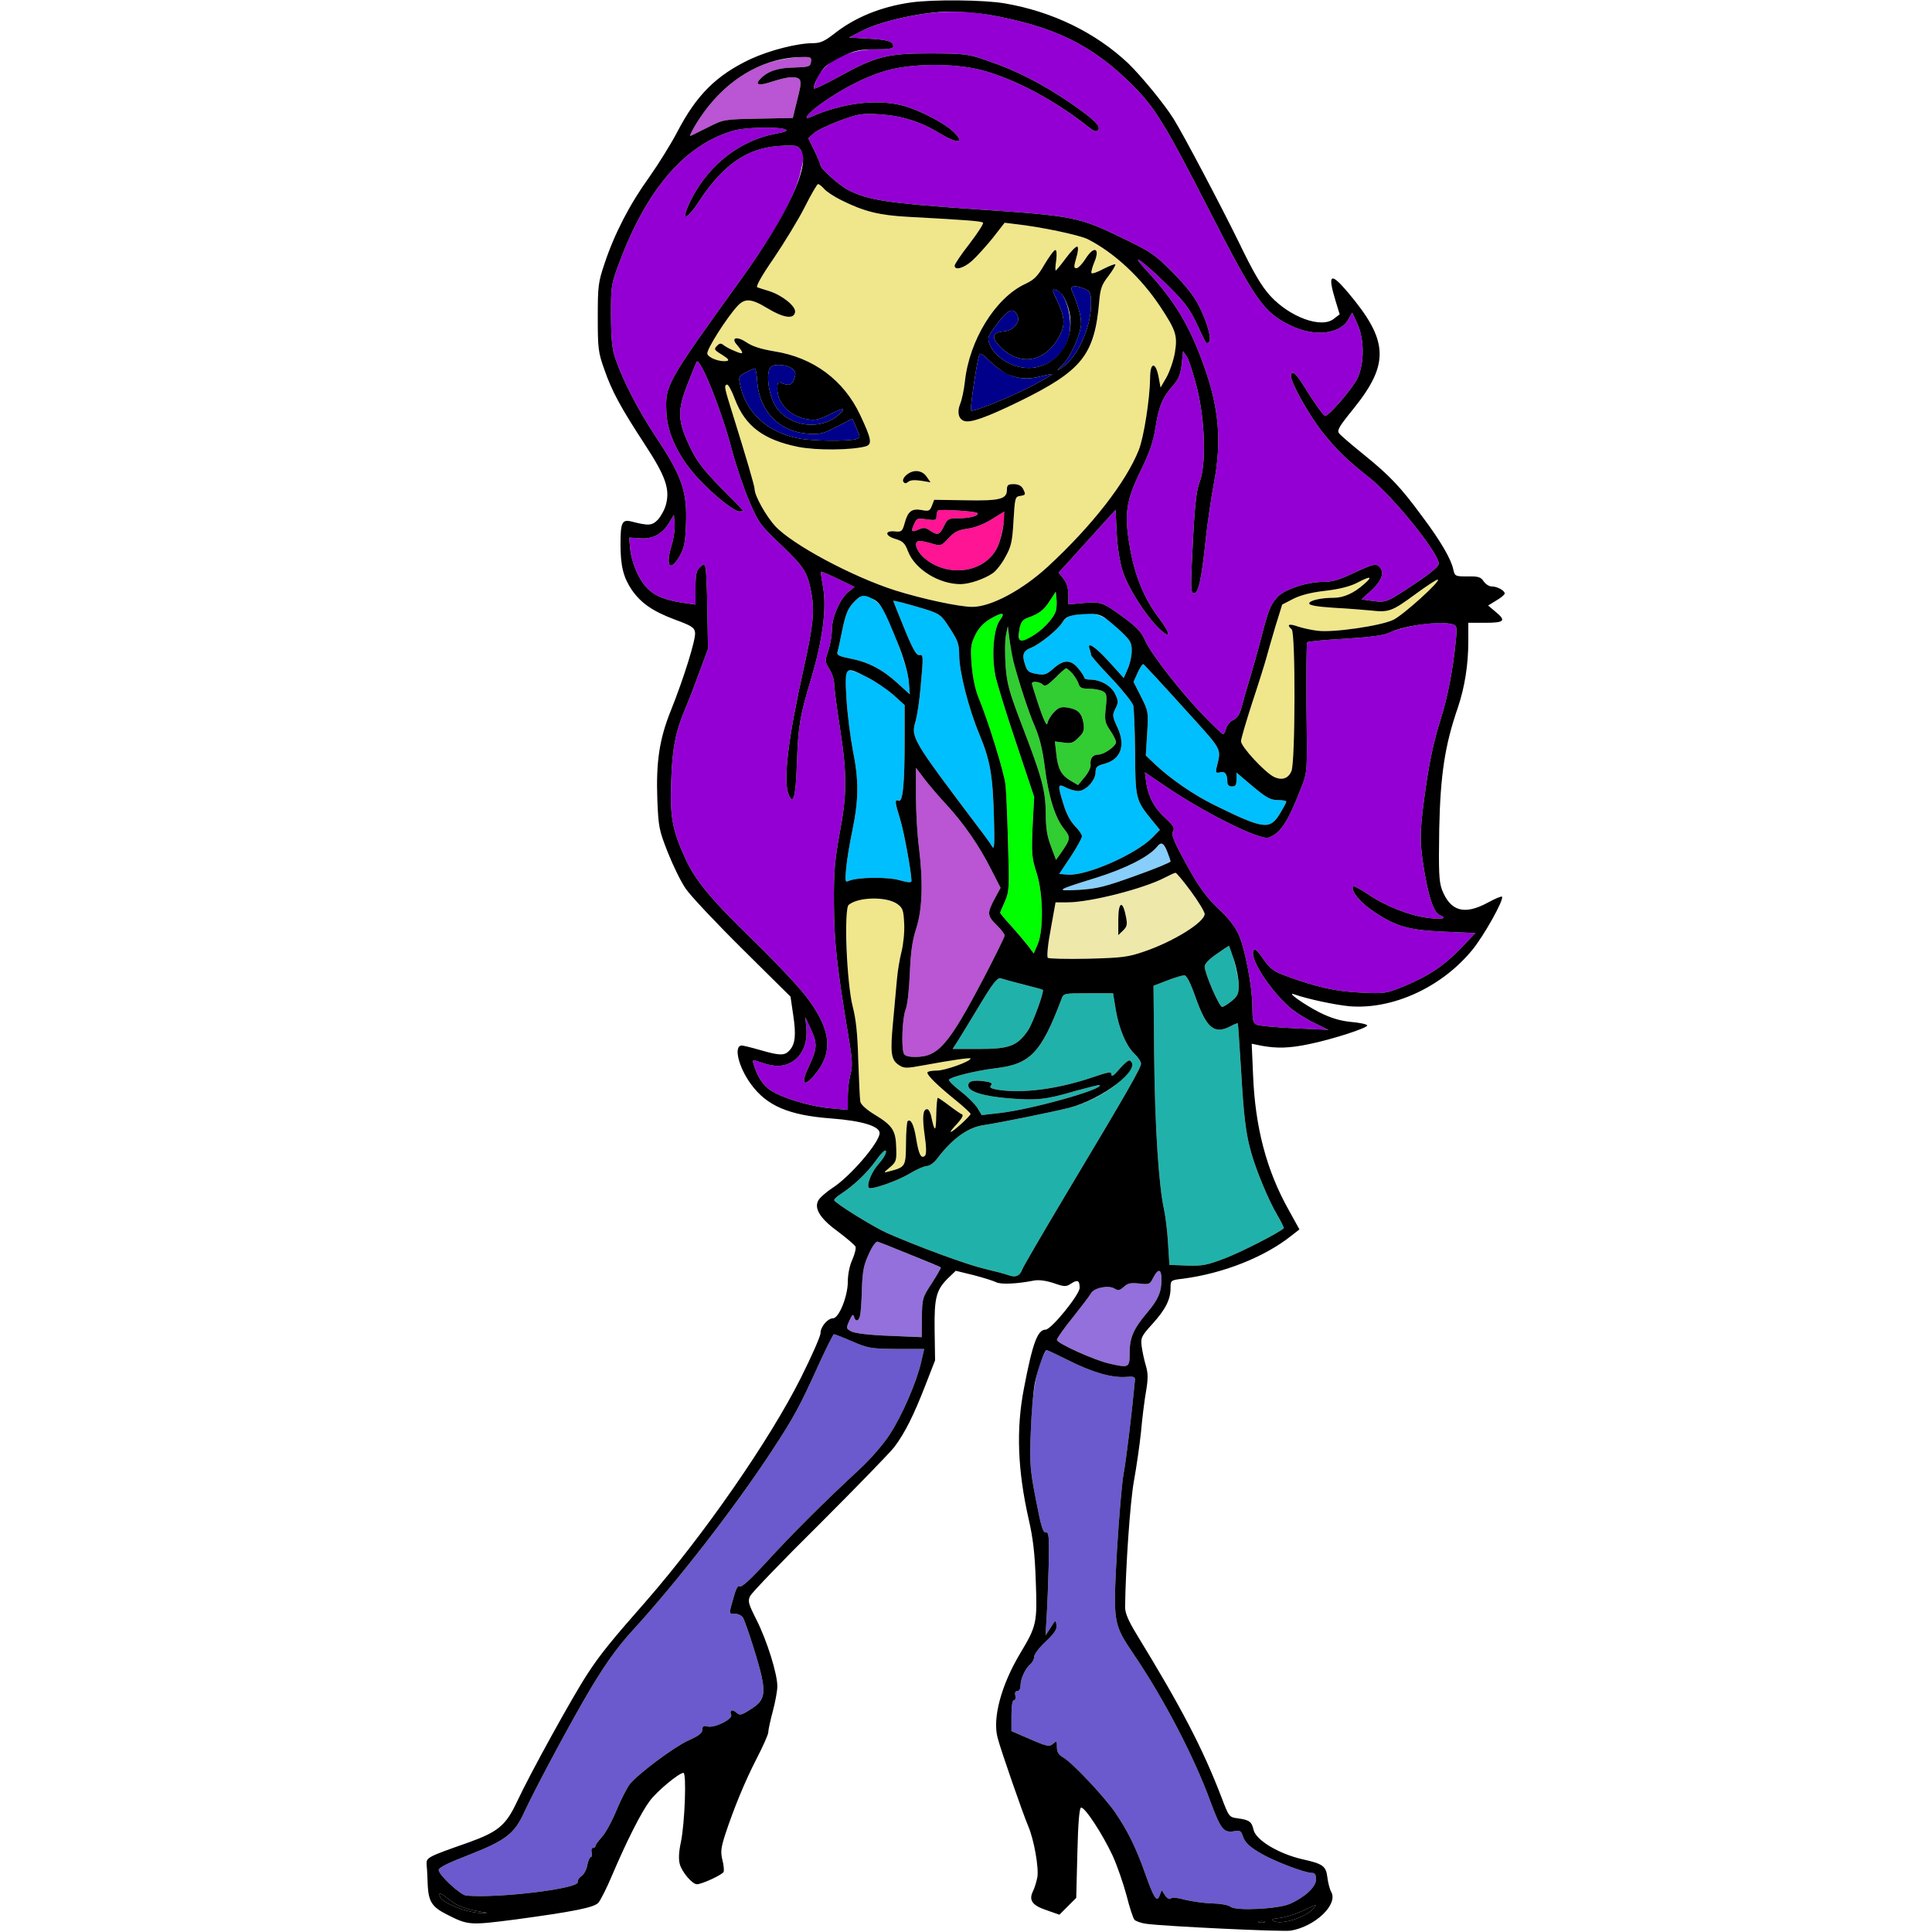 <?xml version="1.0" encoding="utf-8"?>
<!-- Generator: Adobe Illustrator 21.0.0, SVG Export Plug-In . SVG Version: 6.00 Build 0)  -->
<svg version="1.1" baseProfile="tiny"
	 id="svg84" inkscape:version="0.92.2 5c3e80d, 2017-08-06" sodipodi:docname="80.svg" xmlns:cc="http://creativecommons.org/ns#" xmlns:dc="http://purl.org/dc/elements/1.1/" xmlns:inkscape="http://www.inkscape.org/namespaces/inkscape" xmlns:rdf="http://www.w3.org/1999/02/22-rdf-syntax-ns#" xmlns:sodipodi="http://sodipodi.sourceforge.net/DTD/sodipodi-0.dtd" xmlns:svg="http://www.w3.org/2000/svg"
	 xmlns="http://www.w3.org/2000/svg" xmlns:xlink="http://www.w3.org/1999/xlink" x="0px" y="0px" viewBox="0 0 850 850"
	 xml:space="preserve">
<sodipodi:namedview  bordercolor="#666666" borderopacity="1" gridtolerance="10" guidetolerance="10" id="namedview86" inkscape:current-layer="svg84" inkscape:cx="526.011" inkscape:cy="643.0595" inkscape:pageopacity="0" inkscape:pageshadow="2" inkscape:window-height="978" inkscape:window-maximized="1" inkscape:window-width="1920" inkscape:window-x="0" inkscape:window-y="1" inkscape:zoom="0.41647059" objecttolerance="10" pagecolor="#ffffff" showgrid="false">
	</sodipodi:namedview>
<g id="g82" transform="translate(0,0) scale(1,1)">
	<path id="path4" fill="none" d="M0,0l202.8,0.1c168.9,0.1,201.5,0.3,195.7,1.4c-13.8,2.5-22.3,6.2-31.9,13.7
		c-3.7,2.9-5.8,3.8-8.8,3.8c-7,0-19.1,3.1-27.6,7c-15,7.1-23.7,15.7-32.2,32c-2.7,5.2-8.3,14.2-12.4,20
		c-8.5,11.8-15.2,24.7-19.6,37.9c-2.8,8.3-3,9.9-3,23.7c0,13.7,0.2,15.5,2.9,23c3.3,9.5,7,16.4,17.9,33.1c9.1,13.9,11,19.5,9.2,26.3
		c-0.6,2.3-2.3,5.3-3.6,6.7c-2.6,2.6-4,2.7-11.8,0.7c-3.9-0.9-4.6,0.5-4.6,10.1s1.3,14.6,5,20.1c4.1,5.8,9.1,9.3,18.9,13
		c7.4,2.7,8.6,3.5,8.9,5.7c0.4,3-5,20.2-10.6,34.2c-5.1,12.6-6.6,22.7-6,39.3c0.5,12,0.7,13.3,4.6,23.2c2.3,5.8,5.8,13,7.9,16
		c2,3,13.2,14.9,24.9,26.5l21.2,21l1.2,8.2c1.3,8.7,0.9,12.7-1.7,15.5c-2.1,2.3-4.2,2.3-12.8-0.2c-3.8-1.1-7.5-2-8.1-2
		c-3.8,0-1.5,9.5,4,17c7,9.6,16.7,13.7,35.5,15.1c13.3,1,21.1,3.4,21.1,6.4c0,4.1-13,19.2-20.8,24.2c-2.9,1.9-5.8,4.5-6.3,5.7
		c-1.7,3.6,1.2,8,9.1,13.7c3.7,2.8,7.1,5.7,7.4,6.4c0.3,0.8-0.4,3.4-1.4,5.7c-1.2,2.5-2,6.6-2,9.8c0,6.3-3.9,16-6.5,16
		c-2.3,0-5.5,3.7-5.5,6.5c0,1.4-3.9,10.2-8.6,19.6c-13.7,27.4-42.8,69.3-68.1,98.3c-15.5,17.6-20.4,23.7-25.8,32
		c-6.7,10.2-25.4,44.2-31,56.2c-4.9,10.5-8.3,13.3-21.3,18c-18.5,6.5-18.7,6.6-18.5,9.9c0.2,1.7,0.4,5.8,0.5,9.2
		c0.4,6.9,1.9,9.3,8.2,12.5c9.6,4.9,10.1,4.9,30.4,2.3c25.1-3.4,34.4-5.2,36.4-7.3c0.9-0.9,3.8-6.6,6.3-12.6
		c6.1-14.3,12.5-27.1,16.4-32.3c3-4.1,12.8-12.3,14.8-12.3c1.4,0,0.6,22-1.1,30.3c-1,4.6-1.1,7.8-0.5,9.9c0.9,3.4,5.5,8.8,7.5,8.8
		c2.2,0,11.3-4.2,11.8-5.5c0.2-0.7,0-3.1-0.6-5.3c-0.8-3.4-0.6-5.2,1.2-10.9c3.9-11.8,8.7-23.5,13.9-33.6c2.8-5.4,5.1-10.6,5.1-11.5
		c0-1,0.9-5.2,2-9.3s2-9,2-11c0-5.5-4.5-19.9-9.1-29.1c-3.7-7.3-4-8.4-2.8-10.7c0.7-1.4,14.4-15.7,30.5-31.6
		c16-16,30.8-31.2,32.9-33.9c4.7-6.3,8.4-13.7,13.7-27.3l4.2-10.8l-0.2-13.3c-0.2-14.6,0.7-17.9,6.5-23.4l2.8-2.7l7.8,1.9
		c4.2,1.1,8.7,2.5,9.9,3.1c2,1.1,9.1,0.8,16.7-0.7c2.1-0.4,5.2,0,8.6,1.1c4.9,1.7,5.5,1.7,7.8,0.2c2.8-1.8,3.7-1.4,3.7,1.9
		c0,3-12.5,18.4-15,18.4c-3.5,0-5.7,5.9-9.5,25.8c-3.5,18-2.8,36,2.1,57.7c1.9,8.2,2.7,15.1,3.1,27c0.7,18.6,0.4,19.8-6.9,32
		c-8.3,13.9-12.2,28.4-9.9,37c1.3,5.2,11.3,33.9,13.5,39c2.5,5.8,4.7,18.2,4,22.4c-0.4,2-1.2,4.7-1.9,6.1c-2,4-0.4,6.3,5.9,8.4
		l5.7,2l3.7-3.7l3.7-3.7l0.5-19.7c0.3-13.4,0.9-19.8,1.6-20c1.6-0.5,9.6,11.8,14,21.3c1.9,4.2,4.6,12,6,17.2
		c1.3,5.2,2.9,10.1,3.4,10.7c1.5,1.8,7.8,2.5,34,3.9c20,1.1-18.2,1.3-254.7,1.4L0,850V425V0z"/>
	<path id="path6" fill="none" d="M642.8,0.1L850,0v425v425l-141.2-0.1c-77.7,0-140.2-0.4-138.8-0.8c10.7-3.3,18.6-11.6,15.7-16.7
		c-0.6-1-1.4-3.9-1.7-6.4c-0.6-5-1.9-6-11-8c-10.4-2.4-20.5-8.4-21.5-13c-0.8-3.5-1.8-4.3-6.9-5c-3.8-0.5-3.9-0.6-7.1-9
		c-8.3-21.7-17.7-39.7-37.4-71.9c-3.7-6.1-5.1-9.4-5.1-12c0.2-17,2.2-46.4,3.9-55.6c1.1-6.1,2.5-15.7,3.1-21.5
		c0.5-5.8,1.5-13.8,2.2-17.8c1-5.8,0.9-8.1-0.1-11.5c-0.7-2.3-1.5-6.1-1.8-8.3c-0.5-3.9-0.1-4.6,4.7-9.9c5.8-6.4,8-10.8,8-15.8
		c0-3.4,0.1-3.5,5.3-4.1c17.8-2.3,36-9.5,47.8-18.9l3.6-2.8l-4.8-8.7c-9.7-17.3-14.7-36.3-15.6-59.3l-0.6-13.7l4.4,0.9
		c6.6,1.2,12.2,1.1,20.7-0.7c10.4-2.1,26.4-7.3,25.7-8.3c-0.2-0.5-3.5-1.2-7.2-1.5c-4.8-0.5-8.8-1.7-13.8-4.2
		c-6.9-3.5-15.1-9.4-11-7.9c6,2.1,17.9,4.6,24.1,5.2c18.9,1.6,40.5-8.2,54-24.6c5.1-6.1,14.3-22.5,13.2-23.6
		c-0.2-0.3-3.1,0.9-6.2,2.6c-10.3,5.6-16.5,3.9-20.2-5.7c-1.3-3.6-1.5-7.6-1.2-26.6c0.5-24,2.5-37,8.2-53.5c3-8.9,4.6-18.8,4.6-29.2
		V274h7.5c8.5,0,9.3-0.9,4.3-5l-3.1-2.6l3.6-2.2c2.1-1.2,3.7-2.6,3.7-3.1c0-1.3-3.3-3.1-5.8-3.1c-1.1,0-2.6-1-3.5-2.3
		c-1.2-1.8-2.3-2.2-7-2.1c-5.5,0-5.6-0.1-6.3-3c-0.9-4.5-5.5-12.5-13.7-23.4c-9.3-12.7-14.2-17.9-25.7-27.2
		c-5.2-4.2-10.1-8.4-10.8-9.3c-1.1-1.3-0.2-2.9,6.3-10.9c7.6-9.4,11.5-17.2,11.5-22.9c0-8.7-3.6-16-14-28.3c-7.7-9.1-9-8.1-5.4,3.8
		l1.8,5.9l-2.5,1.9c-5.4,4.5-19.4-0.6-28.1-10.1c-3.8-4.2-7.3-10.1-13.8-23.6c-8.1-16.5-24.3-47.2-28.6-54.1
		c-4-6.5-14.5-19.2-20-24.5c-14.1-13.3-33.2-22.7-53.7-26.4C436.7,0.4,469.4,0.2,642.8,0.1z"/>
	<path id="path8" fill="#9400D3" d="M435.2,6.5c28.7,5.1,45.4,13.3,63.1,31c9.9,9.9,14.3,17.1,34,55.6c20.2,39.4,23.7,44.3,35.3,50
		c10.7,5.3,22.2,4,25.8-2.9l1.5-2.7l2.3,5c3.1,6.8,3.1,17.1,0.1,23.8c-2,4.3-12.6,16.7-14.3,16.7c-0.7,0-5.6-7-10.4-14.8
		c-2.7-4.3-4.6-5.4-4.6-2.7c0,3.1,8.1,17.4,13.8,24.6c6.6,8.2,10.5,12,20.6,20c10.4,8.2,30.6,33.2,30.6,37.9c0,1.2-3.6,4.2-10.2,8.6
		c-12.6,8.4-12.9,8.6-18.9,7.8l-4.9-0.7l4.5-4.1c4.8-4.5,5.8-8.2,3-10.6c-1.3-1.1-3-0.6-10.3,2.8c-6.7,3.2-9.9,4.2-13.9,4.2
		c-7.4,0-17.6,3.4-20.5,6.9c-3,3.4-3.8,5.6-7.3,19.1c-1.5,5.8-3.8,13.9-5.1,18c-1.2,4.1-2.7,9.3-3.3,11.6c-0.7,2.8-1.9,4.4-3.6,5.2
		c-1.3,0.6-2.7,2.3-3.1,3.7c-0.3,1.4-0.9,2.5-1.3,2.5c-0.3,0-4.1-3.5-8.2-7.8c-10-10.2-23.5-27.5-26.1-33.4
		c-1.5-3.6-3.6-5.8-8.8-9.7c-10-7.3-10.5-7.4-18.2-6.8l-6.8,0.6v-4.3c0-2.9-0.7-5.2-2.1-7l-2.2-2.7l3-3.2c1.6-1.8,7.3-8,12.5-13.8
		l9.6-10.6l0.5,10.1c0.3,6.3,1.3,12.7,2.6,16.8c2.4,7.5,9.9,19.3,16,25.3c5.3,5.1,5.4,2.6,0.1-4.4c-6.6-8.7-10.7-18.7-12.8-30.8
		c-2.7-15.1-1.9-20.8,4.7-34.3c3.9-8,5.5-12.6,6.5-19.1c1.5-9.5,3.1-13.1,7.8-18.4c2.4-2.8,3.2-4.9,3.7-9.3l0.6-5.7l1.7,2.5
		c0.9,1.4,2.9,7.7,4.5,14c3.5,14.3,4,33.5,1.1,41c-1.3,3.2-2.1,9.8-2.8,23c-1.3,24.5-1.3,26,0.4,26c1.9,0,3.3-6.6,5.1-24
		c0.8-7.4,2.4-18.2,3.5-24c3.6-18.9,2.4-33.6-4.6-52.8c-6.2-17.2-12.8-28.1-24.8-41c-8.7-9.4-1.8-4.5,9.6,6.8
		c7.1,7,9.4,10.2,12.4,16.6c4.4,9.4,4,8.7,5.2,8c1.5-0.9-0.4-8.1-4.1-15.6c-2.2-4.5-5.8-9.1-11.7-15.1c-7.7-7.8-9.7-9.1-21-14.6
		c-20.6-10-22-10.3-66.8-13.3c-37.5-2.6-46.4-3.9-55.2-8.5c-3.7-1.9-12-9.3-12-10.7c0-0.5-1.2-3.4-2.7-6.5l-2.7-5.5l2.6-2.3
		c1.4-1.2,6.6-3.7,11.5-5.5c8-2.9,9.5-3.2,17.3-2.7c9.7,0.6,17.9,3.2,26.2,8.2c8.1,5,11.7,4.6,6.1-0.7c-4.3-4-15.1-9.5-22.3-11.4
		c-11.5-2.9-26.3-1.1-40.2,5c-4,1.8-1.4-1.6,4.5-5.8c9.6-6.9,20.6-12.4,29.3-14.7c11.3-3.1,29.7-3.1,41.4,0
		c14.2,3.7,32.5,13.4,47.3,25.3c1.8,1.4,3,1.9,3.7,1.2c1.7-1.7-1.5-4.8-12.2-12.2c-12.4-8.4-23.7-14.2-36.1-18.4
		c-8.8-3.1-9.9-3.2-25.2-3.3c-19.2,0-24.1,1.2-40.7,10.4c-6,3.3-10.8,5.5-10.8,5s0.6-2.4,1.4-4.2c3.2-7.6,13.8-13,25.7-13
		c5.8,0,7.9-0.3,7.9-1.3c0-2.2-2.2-2.9-11-3.4l-8.5-0.5l6.5-3.3c3.9-1.9,11.1-4.2,18-5.6C411.5,4.7,422.9,4.4,435.2,6.5z"/>
	<path id="path10" fill="#BA55D3" d="M352.8,25.1c3.9-0.1,4.3,0.1,4,2.1c-0.3,2.1-0.9,2.3-7.4,2.5c-7.1,0.1-11.6,1.6-14.8,4.9
		c-2.8,2.8-0.7,3.3,5.1,1.3c3.1-1,6.8-1.9,8.2-1.9c4.9,0,5.2,0.9,2.9,9.7l-2,8.2l-15.2,0.3c-15.1,0.3-15.2,0.3-22.1,3.8
		c-3.9,1.9-7.3,3.7-7.8,3.8c-0.4,0.2,0.3-1.3,1.5-3.5c9.2-15.9,22.6-26.6,37.2-29.8C345.8,25.8,350.4,25.1,352.8,25.1z"/>
	<path id="path12" fill="#9400D3" d="M345.4,56.9c1.5,0.6,0.3,1.1-4.5,2c-15.2,3-28.5,13.2-36.3,27.9c-5.5,10.6-3.3,11.4,3.3,1.3
		C318.3,72.3,329,65,343.1,64.2c7.2-0.4,7.8-0.3,9.3,1.9c1.4,2.2,1.4,3.1,0,8.9c-2.5,11.2-11.2,26.9-26.1,47.5
		c-33.3,46.2-33.7,46.9-33.1,59.1c0.4,9.3,5.6,19.9,13.9,28.8c6.9,7.5,15.9,14.6,18.2,14.6c1,0,1.7-0.1,1.7-0.3
		c0-0.1-4.4-4.7-9.9-10.2c-7.8-8-10.5-11.5-13.5-17.8c-5.5-11.4-5.7-16-1.1-27.7c2-5.2,3.9-9.7,4-9.9c1.7-1.7,11.1,21.8,15.5,38.8
		c1.8,6.8,5.2,16.9,7.6,22.5c4.1,9.5,4.8,10.6,13.8,19.1c10.5,10,11.9,12.3,13.6,21.5c1.4,7.9,0.8,14.3-3.5,33.5
		c-6.7,30-9,48.8-6.6,54.9c2.1,5.3,3.2,1.3,3.7-13.5c0.6-16.8,1.3-20.7,6.4-37.8c4.9-16.4,6.8-30.7,5.1-39.8
		c-0.6-3.6-1.1-6.6-0.9-6.8c0.2-0.1,3.6,1.3,7.5,3.2l7.3,3.5l-2.6,2.1c-3.7,2.9-7.4,11.2-7.4,16.8c0,2.5-0.7,6.6-1.6,9.2
		c-1.5,4.5-1.5,4.8,0.5,8.1c1.2,1.8,2.1,4.7,2.1,6.4c0,1.6,1.1,10.3,2.5,19.2c3.2,20.5,3.2,29.4-0.1,46.7
		c-2.1,11.6-2.6,16.6-2.5,30.9c0.1,16.8,1.2,27.4,6.7,60.3c1.4,8.4,1.5,11.2,0.6,14.7c-0.7,2.5-1.2,7-1.2,10.1v5.6l-7.6-0.7
		c-9.1-0.8-21.5-4.6-26.5-8c-3.4-2.3-5.7-6-7.3-11.3c-0.7-2.2-0.7-2.2,3.5-0.8c5.6,2,9.8,1.9,13.5-0.4c4.4-2.7,6.7-8.2,6.2-14.5
		l-0.5-5.1l2.3,5c3.1,6.5,3,8.7-0.6,16.4c-3.7,7.7-2.7,9.8,2,4.5c8.9-10.2,7.9-20.4-3.5-35.2c-3.2-4.2-13.2-14.8-22.1-23.5
		c-19.7-19.1-26.3-27.1-30.8-36.8c-5.8-12.6-6.9-18.5-6.3-34.4c0.5-14.4,1.9-21.5,6.1-31.5c1.3-3,4.1-10.2,6.2-16l3.9-10.5l-0.3-17
		c-0.1-9.4-0.5-17.8-0.8-18.8c-0.6-1.8-0.7-1.8-2.5-0.1c-1.5,1.4-1.9,3.1-1.9,9.1v7.3l-4.2-0.6c-12.3-1.7-17-4.6-21.1-12.5
		c-1.5-3-3.1-7.9-3.4-11l-0.5-5.4l4.5,0.3c5.7,0.5,9.8-1.6,12.9-6.5l2.3-3.8l0.3,4c0.2,2.2-0.4,6.6-1.4,9.7c-2.7,9-0.6,11.7,3.6,4.5
		c2-3.5,2.5-5.9,2.8-13.8c0.6-14.7-1.6-21.2-13.7-39.4c-7.1-10.7-14-24-17.2-33.3c-1.6-4.5-2-8.4-2.1-19.2c0-13.2,0-13.7,3.7-23.5
		c12.2-32.7,29.2-52.1,50.5-58.1C328,56,342.4,55.7,345.4,56.9z"/>
	<path id="path14" fill="#F0E68C" d="M359.9,81c0.5,0,1.6,0.9,2.7,2.1c1,1.2,4.4,3.4,7.4,4.9c10.2,5.1,16.8,6.7,29.5,7.4
		c26.1,1.4,32.5,1.9,33,2.6c0.3,0.4-2.4,4.6-6,9.3c-3.6,4.6-6.5,8.9-6.5,9.6c0,2.2,4,1.1,7.6-2.1c2-1.8,6.1-6.3,9.1-10L442,98
		l4.8,0.6c11.1,1.2,28,4.8,31.7,6.6c11.6,5.9,23.3,16.7,31.9,29.6c7,10.6,7.7,12.8,6.5,20.3c-0.6,3.5-2.3,8.4-3.7,10.9l-2.6,4.5
		l-0.9-4.8c-1.3-6.7-3.7-6.4-3.7,0.5c-0.1,9-2.7,26-5,31.8c-5.6,14.1-20.5,33.3-40,51.3c-11.2,10.3-25,17.7-33.2,17.7
		c-5.8,0-22-3.5-33.8-7.2c-18.9-6-45.4-20.2-52.9-28.3c-4-4.3-9.1-13.4-9.1-16.3c0-1.4-3.9-14.6-9.4-32.2c-4-12.8-4.1-13.3-2.8-13.8
		c0.6-0.2,2.2,2.8,3.6,6.6c4.5,11.7,12.5,17.7,27.7,20.8c8.1,1.6,23.2,1.5,29.7-0.2c3.1-0.9,2.6-3.3-2.4-13.9
		c-7.2-15.3-20.6-25.2-37.6-27.9c-6-1-9.8-2.2-12.4-4c-4.2-2.8-7-2.1-4.2,1.1c3.3,3.9,3.1,4.5-0.8,2.8c-2.1-0.8-4.4-2.1-5.1-2.7
		c-1.1-0.9-1.8-0.8-2.9,0.4c-1.4,1.4-1.2,1.8,2.3,3.9c2.7,1.7,3.3,2.5,2.1,2.7c-3,0.6-8.3-1.4-8.6-3.2c-0.4-1.8,8.5-15.8,13.2-20.9
		c3.3-3.6,6.1-3.4,13.2,0.9c7.1,4.3,11.7,5,12.2,1.7c0.4-2.6-5.8-7.5-11.6-9.3c-2-0.6-4.3-1.3-5-1.6c-0.8-0.2,1.7-4.8,7.1-12.6
		c4.6-6.8,10.8-16.9,13.7-22.6C356.8,85.6,359.5,81,359.9,81z M474,108.5c-0.5-0.3-2.7,1.9-5,5c-2.2,3-4.3,5.5-4.5,5.5
		c-0.3,0-0.2-2,0.2-4.5c0.3-2.8,0.2-4.5-0.4-4.5s-2.7,2.9-4.8,6.4c-3,5.2-4.5,6.7-8.6,8.6c-13.1,6.2-24.5,24.8-26.4,43
		c-0.4,3.5-1.3,7.9-2.1,9.8c-1.4,3.5-0.7,6.6,1.8,7.4c2.7,1,9.9-1.6,24.3-8.6c16.8-8.2,23.5-13.1,28.9-20.8
		c3.8-5.6,5.1-10.6,6.2-23.1c0.5-5.7,1.1-7.5,4.1-11.3c1.9-2.5,3.2-4.8,3-5.1c-0.3-0.2-2.7,0.7-5.4,2.1c-2.6,1.4-4.9,2.2-5.1,1.7
		s0.4-2.6,1.2-4.6c2.8-6.5-0.1-7.6-3.9-1.5c-1.4,2.2-3.2,4-3.9,4c-1.2,0-1.2-0.7-0.1-4.5C474.3,111,474.5,108.8,474,108.5z
		 M403.8,207.2c-3-0.4-7.4,2.9-6.4,4.7c0.6,0.9,1.1,0.9,2.2,0.1c0.8-0.8,2.8-0.9,5.6-0.5l4.2,0.7l-1.6-2.3
		C407,208.6,405.2,207.4,403.8,207.2z M446,213c-2.5,0-3,0.4-3,2.5c0,4.1-3.1,4.9-18.2,4.6l-13.8-0.2l-1,2.6
		c-0.9,2.3-1.4,2.5-4.5,1.9c-4.4-0.8-6.1,0.6-7.5,5.8c-1,3.6-1.4,3.9-4.2,3.6c-4.6-0.5-4.6,1.9,0.1,3.3c3.3,1,4.2,1.8,5.6,5.5
		c3,7.8,13.5,14.4,23.1,14.4c3.9,0,10.6-2.3,14.3-4.9c1.5-1.1,4-4.3,5.5-7.2c2.5-4.5,3-6.7,3.5-15.8c0.6-10,0.7-10.6,2.9-10.9
		c2.5-0.4,2.6-0.6,1.2-3.3C449.3,213.7,447.9,213,446,213z"/>
	<path id="path16" fill="#00008B" d="M477.5,127.2c2.2,1,2.5,1.7,2.5,6.8c0,10.3-6.2,23.6-13,27.9c-2.3,1.4-2.3,1.3,0.3-1.2
		c3.2-3,7.2-11.4,8.2-16.8c0.6-3.2-0.8-8.9-4-16.2C470.6,125.6,473.5,125.4,477.5,127.2z"/>
	<path id="path18" fill="#00008B" d="M464.9,127.7c2.8,0.7,5.4,6.8,5.9,13.5c0.8,10.7-6.1,19.4-16.3,20.6c-8,0.9-16.8-4.1-19.3-10.8
		c-0.9-2.2-0.4-3.4,3.5-8.5c4.6-6.2,6.8-7.3,8.7-4.2c1.9,3-1.2,7.1-5.7,7.5c-5,0.4-5.7,2.5-2.1,6.3c9,9.5,20.6,7.4,26.8-4.8
		c2.2-4.4,2-7.9-0.9-14.1c-1.4-3-2.5-5.5-2.5-5.7S463.9,127.4,464.9,127.7z"/>
	<path id="path20" fill="#00008B" d="M435.4,158.8c7.3,7,13.9,9.1,22.4,6.8c2.8-0.7,5.2-1.2,5.2-1s-3.7,2.3-8.2,4.8
		c-9,4.8-26.7,12.1-27.6,11.2c-0.5-0.5,2.3-19.9,3.5-24C431.1,155,431.7,155.3,435.4,158.8z"/>
	<path id="path22" fill="#FF1493" d="M430,225.7c1.1,1-3,2.3-7.8,2.3c-5,0-5.3,0.2-6.9,3.5c-1.9,3.9-2.8,4.2-6.2,1.9
		c-1.8-1.3-2.8-1.4-4.8-0.5c-3.3,1.5-3.7,1-2.1-2.4c1.1-2.5,1.5-2.6,5.5-2c3.8,0.5,4.3,0.4,4.3-1.3c0-1,0.3-2.2,0.7-2.6
		C413.4,223.9,429.1,224.9,430,225.7z"/>
	<path id="path24" fill="#FF1493" d="M441.8,225.1c1.1-0.3-1.3,12.1-2.9,15.5c-5.4,11.6-22.4,13.9-32.7,4.5
		c-3.4-3.2-4.3-7.1-1.6-7.1c0.9,0,3.4,0.5,5.6,1.2c3.7,1.1,3.9,1,7.1-2.4c2.6-2.8,4.2-3.6,8.3-4.2c3.1-0.4,7.1-1.9,10.5-4
		C439.1,226.7,441.6,225.2,441.8,225.1z"/>
	<path id="path26" fill="#00008B" d="M348.9,162.5c1.2,1.1,1.3,2.1,0.5,4.2c-1,2.8-2.3,3.2-5.6,1.8c-1.5-0.6-1.8-0.2-1.8,2.5
		c0,6.6,5.7,12.3,13.5,13.5c3.2,0.5,5.1,0.1,9.8-2.3c5.7-2.9,7.2-2.9,3.9,0.1c-8,7.3-21.9,5.6-27.8-3.3c-3.2-4.7-4.6-14.9-2.4-17.4
		C340.4,159.8,346.8,160.4,348.9,162.5z"/>
	<path id="path28" fill="#00008B" d="M332.1,162.1c0.4-0.1,0.9,2.8,1.1,6.4c1.1,12.6,9.9,21.5,22.2,22.3c5.4,0.4,6.8,0,12.8-3.1
		l6.8-3.5l1.8,4.1c1.8,4.2,1.8,4.2-0.2,4.9c-3.5,1-18.8,0.9-25.1-0.3c-13.9-2.6-23.7-11.6-26-24.2c-0.6-3-0.3-3.4,2.7-4.9
		C330,162.9,331.8,162.1,332.1,162.1z"/>
	<path id="path30" fill="#F0E68C" d="M600,257.1c-4.4,3.9-8.9,5.9-13.2,5.9c-5.7,0-10.8,1.2-10.8,2.5c0,0.8,3.3,1.4,10.8,1.9
		c5.9,0.3,13.3,0.9,16.4,1.2c7.9,0.9,9.3,0.3,19.4-7.1c4.9-3.6,9.3-6.5,9.9-6.5c2,0.1-15.1,15.6-19.5,17.7
		c-5.7,2.7-26.6,5.7-33.3,4.8c-2.8-0.3-6.7-1.2-8.8-1.9c-3.9-1.4-5-0.8-2.6,1.3c1.7,1.4,1.6,58.1-0.1,62.3c-1.4,3.4-4.3,4.3-7.9,2.5
		c-4.1-2.2-14.3-13.2-14.3-15.6c0-1.1,2.3-8.8,5-17.2c2.8-8.4,5.5-17.1,6.1-19.3c0.6-2.3,2.4-8.5,4-13.9l3-9.7l5-2.6
		c3.5-1.7,8-2.8,14.2-3.5c6-0.7,10.6-1.9,13.6-3.4C603.1,253.2,604.2,253.5,600,257.1z"/>
	<path id="path32" fill="#00FF00" d="M464.5,260.3l0.3,3c0.2,1.6,0.1,4-0.2,5.3c-1.5,5.7-14.7,16.1-16.1,12.7
		c-0.3-0.9-0.3-3.1,0.1-5c0.5-2.5,1.4-3.7,3.3-4.4c5.3-1.9,7.3-3.4,9.9-7.5L464.5,260.3z"/>
	<path id="path34" fill="#00BFFF" d="M379.7,262c3,0,7.4,3.2,9.2,6.8c4.9,9.7,10.4,25.1,10.9,30.7l0.5,6l-5.5-5
		c-6.6-6-12.9-9.3-20.9-10.8c-4.5-0.9-5.8-1.5-5.5-2.7c0.3-0.8,1.3-5.3,2.2-10c1.4-6.7,2.4-9.2,4.8-11.8
		C377,263.5,379,262,379.7,262z"/>
	<path id="path36" fill="#00BFFF" d="M406.7,267.9c6.9,2.2,7.3,2.5,11.2,8.5c3.5,5.4,4.1,7,4.1,11.7c0,7.3,4.1,23.5,8.9,35
		c4.7,11.3,5.9,17.8,6.4,36.9c0.3,11,0.2,14-0.7,12.6c-0.6-1.1-3.3-4.9-6.1-8.5c-29.8-39.5-29.8-39.7-27.6-47.1
		c0.6-2.2,1.6-8.6,2.1-14.3c1.3-14.3,1.3-14.8-0.6-14.5c-1.2,0.2-2.9-2.7-6.5-11.6c-2.7-6.6-4.9-12.1-4.9-12.2
		C393,264,399.4,265.7,406.7,267.9z"/>
	<path id="path38" fill="#00FF00" d="M439.9,272.9c-2.8,3.8-3.7,15.4-2,24.2c0.7,3.4,4.8,16.8,9.2,29.8l7.9,23.7l-0.7,13
		c-0.5,12-0.4,13.7,1.8,20.5c2.9,9.2,3.1,25.2,0.4,31.5l-1.7,3.9l-2.6-3.5c-1.5-1.9-4.8-5.8-7.4-8.7c-2.7-2.9-4.8-5.5-4.8-5.7
		s0.9-2.4,2.1-5c1.9-4.4,2-5.9,1.4-25.4c-0.3-11.4-0.8-23-1.1-25.7c-0.5-5.3-7.6-28.2-11.7-38.1c-1.6-3.8-2.7-9-3.2-14.6
		c-0.6-7.9-0.4-9.3,1.5-13.3c1.4-3,3.6-5.3,6.3-7C441,269.1,442.6,269.3,439.9,272.9z"/>
	<path id="path40" fill="#00BFFF" d="M493.8,278.4c3.6,3.5,4.2,4.6,4.1,8.1c0,2.2-0.8,5.8-1.8,7.9l-1.7,3.9l-6.4-7.1
		c-6.1-6.7-10-9.3-8.6-5.6c0.3,0.9,0.6,2,0.6,2.5s4,5.1,9,10.3c4.9,5.2,9.2,10.6,9.6,12c0.3,1.4,0.7,10.8,0.8,20.8
		c0.1,20.2,0.3,20.9,7.4,29.6l3.5,4.3l-3.2,3.3c-7.2,7.4-29,17-37.2,16.4l-3.9-0.3l5-7.5c2.7-4.1,5-8.2,5-9.1c0-0.8-1.4-2.8-3-4.4
		c-1.9-1.9-3.8-5.3-5-9.3c-2.8-9-2.7-9.6,1-7.7c1.6,0.8,4,1.5,5.4,1.5c3.3,0,7.6-4.7,7.6-8.2c0-2.3,0.6-2.9,4-3.8
		c7.1-1.9,9.3-8,5.7-15.8c-2.3-5-2.4-5.5-1-8.4c1.4-2.7,1.4-3.4-0.1-6.5c-1.7-3.6-6.4-6.3-11.1-6.3c-1.4,0-2.5-0.4-2.5-0.9
		s-1.2-2.3-2.6-4c-3.3-4-6.4-4-10.9,0c-3.1,2.7-3.9,3-7.4,2.4c-3.4-0.6-4.2-1.1-5.1-4.1c-1.5-4.3-0.8-6.1,2.6-7.4
		c3.8-1.5,11.9-8,13.8-11.2c1-1.6,2.8-2.8,4.4-3.1C482.6,269.1,484.8,269.8,493.8,278.4z"/>
	<path id="path42" fill="#9400D3" d="M638.8,274.6c2.2,0.6,2.3,1,1.7,7.3c-1.2,12.3-3.6,25-6.6,34.3c-3.4,10.9-5.3,19.9-7.4,35.9
		c-2,15-1.9,19.4,0.4,32.7c2,11.2,4.1,16.9,6.7,17.9c3.4,1.3,0.9,1.9-4.9,1.2c-8.4-1-18.9-5.1-26.7-10.4c-3.6-2.4-6.6-4-6.8-3.5
		c-0.8,2.2,3.3,7.1,8.8,10.8c10.2,6.9,15.6,8.4,31.3,9.1l13.8,0.6l-6.3,6.6c-7.4,7.7-14.2,12.3-25.3,16.9c-7.7,3.1-8.2,3.2-19,2.7
		c-11-0.5-19.8-2.5-33.7-7.7c-4.5-1.7-6.2-3-9.1-7.2c-3-4.3-3.8-4.8-4.3-3.3c-1.5,3.8,8.5,18.7,17.1,25.6c2.2,1.7,6.7,4.5,10,6.1
		l6,2.9l-15-0.7c-8.2-0.4-15.8-1.1-16.7-1.6c-1.5-0.7-1.8-2.2-1.8-7.8c0-8.5-3.1-25.1-6-31.7c-1.3-3.1-4.3-7.1-7.8-10.4
		c-6.9-6.4-10.3-11.3-17-23.9c-4-7.4-4.9-9.9-4.1-11.3s0.2-2.4-3.1-5.5c-5-4.4-7.8-9.6-8.7-15.8l-0.6-4.6l9.9,6.7
		c17.1,11.5,40.7,23.2,44.5,22c5.2-1.7,8.6-6.9,14.6-22.5c2.5-6.5,2.5-6.7,2.1-34.7c-0.1-15.4,0-28.4,0.3-28.7
		c0.3-0.4,7.9-1.1,16.8-1.6c11.2-0.7,17.1-1.5,19.3-2.6c1.6-0.9,6-2.2,9.7-2.9C628.2,274,635.3,273.7,638.8,274.6z"/>
	<path id="path44" fill="#32CD32" d="M443.4,275.5l0.7,5.5c1.2,9.4,6.3,27,11.1,38.4c2.1,4.8,3.5,10.4,4.4,17.6
		c1.6,13.1,4.5,22.6,8.4,27.5c3.2,4,3.1,4.5-1.3,10.9l-2.1,2.9l-2.2-5.9c-1.7-4.4-2.3-8.1-2.3-14.4c-0.1-10.2-1.5-15.5-10.4-38.7
		c-5.8-15.2-6.7-18.4-7.3-26.7c-0.3-5.2-0.3-11.1,0.2-13.3L443.4,275.5z"/>
	<path id="path46" fill="#00BFFF" d="M503,292.2c0.4,0.2,8.2,8.6,17.4,18.8c18.2,20.1,16.9,17.8,14.8,26.9c-0.4,2.1-0.2,2.3,1.6,1.9
		c2.2-0.6,3.2,0.8,3.2,4.3c0,1.2,0.7,1.9,2,1.9c1.6,0,2-0.7,2-3v-3.1l7.2,6.1c6,5,7.8,6,11,6c2.1,0,3.8,0.3,3.7,0.7
		c0,0.5-1.3,2.8-2.8,5.3c-4.4,7.2-7.1,6.9-28.6-3.7c-9.1-4.4-19.7-11.7-26.6-18.3l-3.8-3.6l0.6-9.7c0.6-9.5,0.5-9.8-2.7-16.2
		l-3.3-6.5l1.8-4C501.5,293.8,502.6,292.1,503,292.2z"/>
	<path id="path48" fill="#32CD32" d="M469.1,294c1.1,0,4.7,4.5,5.4,6.7c0.5,1.9,1.4,2.3,4.6,2.3c2.2,0,4.9,0.5,6,1.1
		c1.8,0.9,2,1.7,1.4,7.2c-0.6,5.6-0.4,6.6,1.9,10c1.4,2.1,2.6,4.4,2.6,5.2c0,1.8-5.3,5.5-7.8,5.5s-3.7,1.7-3.4,4.5
		c0.2,1.1-1,3.5-2.6,5.4l-2.9,3.5l-3.4-2c-4-2.4-5.5-5.1-6.2-12l-0.6-5.2l3.9,0.5c3.2,0.5,4.3,0.1,6.5-2.2c2.3-2.2,2.6-3.2,2.2-6.3
		c-0.8-4.5-2.4-6.1-7-6.9c-3-0.4-4-0.1-6.1,2.2c-1.4,1.4-2.6,3.6-2.8,4.8c-0.2,1.4-1.6-1.4-3.6-7.3c-1.7-5.2-3.2-9.8-3.2-10.3
		c0-1.2,3.5-0.8,4.8,0.5c1,1,2.1,0.3,5.5-3C466.6,295.9,468.7,294,469.1,294z"/>
	<path id="path50" fill="#00BFFF" d="M373.7,295c3.3,0,13.5,5.6,19.1,10.5l5.2,4.7v15.2c0,19.6-0.8,27.6-2.6,26.9
		c-1.8-0.7-1.8,0.3,0.6,8c1.7,5.5,5,23.4,5,27.3c0,0.8-1.5,0.7-5.1-0.3c-5.3-1.6-18.6-1.4-22.3,0.2c-1.8,0.8-1.9,0.5-1.3-5.7
		c0.3-3.5,1.6-11.2,2.8-16.9c2.7-13.2,2.8-21.7,0.1-34.9c-1.1-5.8-2.4-16-2.8-22.8C371.7,295.5,371.8,295,373.7,295z"/>
	<path id="path52" fill="#BA55D3" d="M403,337.8l3.7,4.9c2,2.6,6.2,7.6,9.5,11.1c7.6,8.2,14.5,18.1,19.7,28.4l4.3,8.4l-2.6,4.8
		c-3.4,6.4-3.3,7.5,0.9,11.6c1.9,1.9,3.5,3.9,3.5,4.6c0,0.6-4.1,8.9-9.1,18.5c-15.6,29.7-20.1,34.9-30.2,34.9
		c-3.2,0-4.7-0.5-5.1-1.6c-1.1-3-0.6-15.4,0.8-19.1c0.9-2.2,1.6-9.1,1.9-16.3c0.4-9.4,1.1-14.2,2.8-19.5c2.7-8.3,3.1-20.4,1.2-35.7
		c-0.7-5.4-1.3-15.4-1.3-22.3L403,337.8L403,337.8z"/>
	<path id="path54" fill="#87CEFA" d="M511.1,371c0.8,0,3.9,6.3,3.9,8c0,0.4-6.9,3.3-15.4,6.3c-13.3,4.8-16.8,5.7-24.8,6.2
		c-11,0.6-10.4,0.2,7.7-5.4c12.5-3.9,22.8-9.1,26.4-13.4C509.6,371.8,510.6,371,511.1,371z"/>
	<path id="path56" fill="#EEE8AA" d="M517.2,384c1.3,0,12.8,16.3,12.8,18.1c0,3.6-13.6,12.1-26.5,16.5c-7.2,2.5-9.8,2.8-24.8,3.2
		c-9.3,0.2-17.3,0-17.7-0.4c-0.5-0.5,0-6,1.3-12.7l2.1-11.7h5.2c10.1,0,33.9-6.1,43.1-11C514.8,384.9,516.8,384,517.2,384z
		 M492,404.6v6.8l2.1-2c1.8-1.8,2-2.7,1.2-6.4C493.9,395.8,492,396.8,492,404.6z"/>
	<path id="path58" fill="#F0E68C" d="M394.9,397.8c2.3,1.7,2.6,2.7,2.9,8.6c0.2,3.7-0.4,9.3-1.2,12.4c-0.8,3.1-1.7,8.6-2,12.2
		s-1.1,12-1.7,18.6c-1.3,13.8-0.9,16.7,2.6,19c2.3,1.5,3.2,1.5,11.3,0c11.4-2.1,20.2-3.4,20.2-2.9c0,1.3-11.2,5.3-14.7,5.3
		c-2.4,0-4.3,0.4-4.3,0.9c0,1.3,4.5,5.7,12.4,12.1c3.6,2.9,6.6,5.7,6.6,6.1c0,0.8-7.7,7.9-8.7,7.9c-0.4,0,0.9-1.6,2.8-3.6
		c2-2.2,2.9-3.8,2.2-4.1c-0.6-0.2-3.2-2-5.7-3.9s-4.7-3.4-5-3.4s-0.6,3.5-0.7,7.7c-0.1,7.7-0.7,7.7-2.3,0c-0.4-1.5-1.1-2.7-1.7-2.7
		c-1.9,0-2.2,3.4-1.1,11.4c0.8,5.3,0.8,8.4,0.2,9c-1.7,1.7-2.8-0.5-3.9-7.3c-1-6.3-2.4-9.1-3.8-7.8c-0.3,0.4-0.7,4.9-0.7,9.9
		c-0.1,10.1-0.2,10.3-7.6,12.2c-2.4,0.7-2.4,0.6,0.5-1.8c2.8-2.4,3-3,2.8-8.7c-0.2-7.5-1.6-9.7-9.3-14.4c-3.7-2.2-6.2-4.5-6.5-5.8
		c-0.2-1.2-0.6-9.4-0.9-18.2c-0.3-11.6-1-18.1-2.4-23.5c-1.5-5.5-2.2-12.3-2.6-25.6c-0.7-19.8-0.7-19.6,5.1-21.4
		C382.1,394.5,391.9,395.6,394.9,397.8z"/>
	<path id="path60" fill="#20B2AA" d="M540.7,416.1c0.8-0.3,4.3,13.9,4.3,17.4c0,3.6-0.5,4.8-3.1,6.9c-1.7,1.4-3.6,2.6-4.2,2.6
		c-1.3,0-7.7-14.8-7.7-17.8c0-1.2,2.1-3.3,5.3-5.5C538.1,417.7,540.6,416.1,540.7,416.1z"/>
	<path id="path62" fill="#20B2AA" d="M521,429.1c1-0.1,2.7,3.1,5,9.7c4.9,13.7,8.2,16.4,15.4,12.7c1.6-0.9,3-1.4,3.2-1.3
		c0.1,0.2,0.7,9.3,1.4,20.3c1.2,20.7,2.1,28.5,4.6,37c2.3,8,7.5,20.5,11.2,26.8c1.9,3.2,3.2,6,3,6.1c-2.5,2.2-18.4,10.3-25.6,13.1
		c-8.3,3.2-10.2,3.5-17,3.3l-7.7-0.3l-0.6-9.5c-0.3-5.2-1.1-11.8-1.7-14.5c-2.4-10.6-4.1-37.1-4.4-67.4l-0.3-31.4l6-2.3
		C516.8,430.1,520.2,429.1,521,429.1z"/>
	<path id="path64" fill="#20B2AA" d="M440.9,430.6c0.9,0.3,5.2,1.5,9.6,2.6s8.1,2.1,8.3,2.3c0.7,0.6-4.3,14.5-6.5,17.8
		c-4.7,6.9-8.2,8.2-21.5,8.2h-11.7l1.5-2.3c0.9-1.3,4.7-7.6,8.6-14c3.8-6.5,7.7-12.5,8.6-13.5S440,430.2,440.9,430.6z"/>
	<path id="path66" fill="#20B2AA" d="M478.8,437h10.9l1.2,7.3c1.4,8.4,4.7,16.2,8.5,19.6c1.4,1.4,2.6,3.2,2.6,4.1
		c0,1.8-6.4,13-32.4,56.4c-10.5,17.6-19.5,33-19.9,34.2c-1,2.8-3,3.6-6.1,2.4c-1.3-0.5-6.2-1.8-10.9-2.9
		c-7.8-1.9-28.2-9.4-42.2-15.5C384,539.7,367,529.1,367,528c0-0.4,1.2-1.6,2.8-2.6c5.8-3.8,11.4-9.1,15.5-14.7
		c2.7-3.8,4.3-5.2,4.5-4.2c0.2,0.9-1.2,3.3-3.1,5.4c-3.2,3.5-5.6,9.5-4.4,10.7c1,1,12.4-3,17.8-6.2c3.1-1.9,6.6-3.4,7.7-3.4
		s3.1-1.4,4.4-3.1c6.7-8.9,13.6-13.9,20.6-14.9c6.9-1,29.5-5.6,37.6-7.6c8.3-2.1,17-6.8,22.7-12.1c4.6-4.3,6.1-7.5,4-8.7
		c-0.5-0.4-2.5,1.3-4.5,3.6c-2.4,2.9-3.6,3.7-3.6,2.6c0-1.5-1-1.3-8.7,1.3c-15.2,5.1-30.6,7.1-41.6,5.3c-2.8-0.5-3.5-1-2.7-1.9
		s0-1.4-3.1-1.8c-4.8-0.6-6.9-0.1-6.9,1.9c0,2.6,6.2,4.6,17.4,5.6c12.9,1,16.4,0.7,30-3.3c5.5-1.5,10.2-2.7,10.4-2.5
		c1.8,1.8-30.3,10.8-44.1,12.3l-7.8,0.9l-1.9-3.2c-1.1-1.7-4.5-5.1-7.5-7.4s-5.3-4.6-5-5c0.8-1.2,11.5-3.9,20.4-5
		c15.4-1.8,20.1-6.7,29.1-30.4C467.9,437,468,437,478.8,437z"/>
	<path id="path68" fill="#9370DB" d="M386.2,546.3c6.4,2.4,27.4,11.1,27.7,11.3c0.2,0.2-1.6,3.3-3.9,6.9c-4.2,6.4-4.3,6.8-4.4,15.2
		l-0.1,8.6l-14.2-0.6c-8.7-0.3-15.1-1.1-16.7-1.9c-2.4-1.3-2.4-1.4-0.9-4.8c1.2-2.6,1.7-3,2-1.8c0.6,2.5,2.2,2.2,2.7-0.5
		c0.3-1.2,0.7-6.5,0.8-11.7c0.3-7.9,0.8-10.5,3.1-15.4C383.9,548,385.5,546,386.2,546.3z"/>
	<path id="path70" fill="#9370DB" d="M511,562.9c0,5.5-1.4,8.8-6.2,14.5c-6.1,7.2-7.8,11.1-7.8,17.8c0,6.6-0.3,6.7-9,4.7
		c-6.6-1.5-23-8.9-23-10.4c0-0.7,3.1-5.1,7-9.9c3.8-4.8,7.4-9.5,8-10.6c1.3-2.4,7.6-3.7,10.3-2.1c1.6,1,2.3,0.9,4.1-0.7
		c1.7-1.6,3-1.9,6.8-1.5c4.4,0.5,4.7,0.4,6.2-2.6C509.6,557.9,511,558.2,511,562.9z"/>
	<path id="path72" fill="#6A5ACD" d="M366.9,587c0.4,0,4,1.4,8.1,3.2c7,3,8.2,3.2,19.6,3.3h12l-1.4,6c-2,8.7-8.3,23.2-13.7,31.5
		c-2.5,4-8.3,10.7-12.8,14.9c-16.3,15.1-30,28.8-41,40.8c-7.5,8.2-11.5,11.9-12.3,11.2c-0.7-0.6-1.6,1-2.7,5.1c-2.1,7.4-2.2,7,0.8,7
		c1.3,0,2.8,0.8,3.4,1.7c1.6,3.2,6.9,19.9,8.2,25.9c1.7,8.2,0.8,10.9-4.8,14.4c-4.2,2.7-4.8,2.8-6.3,1.5c-1.8-1.7-3.2-1.1-2.3,1
		c0.7,1.9-7.3,5.8-10.3,5.1c-1.9-0.5-2.4-0.2-2.4,1.4c0,1.5-1.6,2.7-6.3,4.8c-6.2,2.9-21.2,14-25.5,19c-1.2,1.5-3.9,6.7-5.9,11.5
		c-2,4.9-4.9,10.2-6.5,11.9c-1.5,1.7-2.8,3.4-2.8,3.9s-0.5,0.9-1.1,0.9s-0.9,0.9-0.6,2s0.1,2-0.3,2c-0.5,0-1.2,1.6-1.6,3.5
		c-0.3,2-1.5,4.2-2.6,4.9c-1,0.7-1.8,1.9-1.6,2.6c0.7,2.9-34.4,7.2-49,6c-2.6-0.2-12.2-9.1-12.2-11.3c0-1,4.4-3.2,12.5-6.3
		c16.9-6.6,20.8-9.5,25.2-19.2c4.1-8.9,16.9-33,25.6-48.2c8.5-14.8,14.4-23.4,22.3-32c19.5-21.3,44.8-54,60.8-78.4
		c10.1-15.4,12.5-19.9,21.1-38.9C363.7,592.7,366.6,587,366.9,587z"/>
	<path id="path74" fill="#6A5ACD" d="M460.5,594c0.3,0,4.6,2,9.6,4.5c10.3,5.2,18.8,7.7,25,7.3c3.9-0.3,4.4-0.1,4.2,1.7
		c-1.3,14.1-3.8,34.6-4.9,40.5c-0.8,4.1-2.1,19.6-3,34.5c-1.7,31.7-1.7,31.8,7.5,45.5c13.1,19.3,26.5,45,33.6,64.5
		c4.5,12.1,5.8,13.9,10.2,13.2c2.7-0.5,3.3-0.2,3.9,1.6c1,3.3,3.1,5.3,8.8,8.5c5.8,3.3,18.8,8.2,21.7,8.2c1.4,0,1.9,0.7,1.9,2.9
		c0,3.3-5,7.9-11.7,10.8c-5.3,2.2-23.6,3.1-25.9,1.2c-1-0.8-4.4-1.4-8.3-1.5c-3.6-0.1-8.9-0.9-11.8-1.6c-3.2-0.9-5.6-1.1-6.1-0.6
		c-0.6,0.6-1.6,0.1-2.6-1.3l-1.5-2.3l-0.9,2.3c-1.2,3.3-2.5,1.3-6.5-10c-4-11.2-7.5-18.3-13-26.4c-4.7-6.9-18.8-21.9-22.9-24.3
		c-2.1-1.2-2.8-2.4-2.8-4.6c0-2.7-0.1-2.8-1.7-1.4c-1.6,1.4-2.6,1.2-10-2l-8.3-3.6v-6.8c0-4.3,0.4-6.8,1.1-6.8c0.6,0,0.9-0.9,0.6-2
		c-0.3-1.3,0-2,0.9-2c0.8,0,1.4-1,1.4-2.5c0-3,2.2-7.6,4.4-9.4c0.9-0.8,1.6-2.2,1.6-3.2c0-1.1,2.3-4.1,5.1-6.7
		c3.9-3.7,5-5.4,4.7-7.2c-0.3-2.4-0.4-2.4-2.5,1l-2.3,3.5l0.5-8.5c0.3-4.7,0.7-14.9,0.9-22.8c0.2-12.3,0.1-14.2-1.3-14
		c-1.2,0.2-2.1-2.7-4.3-14.2c-2.6-13.3-2.8-15.8-2.3-30c0.5-15.6,2-25.3,4.9-32.3C459.3,595.7,460.3,594,460.5,594z"/>
	<path id="path76" d="M197.8,835.9c3.4,2.8,8.1,4.4,15.7,5.5c1.7,0.2,0.5,0.3-2.6,0.2c-6.1-0.3-16.3-4.5-17.3-7.1
		C192.8,832.3,193.7,832.6,197.8,835.9z"/>
	<path id="path78" d="M577.9,839.6c-3.2,3.9-14.2,7.4-17.4,5.6c-1.4-0.7-0.8-1,2.7-1.4c2.5-0.3,6.9-1.7,9.9-3.1
		C579.7,837.6,579.5,837.6,577.9,839.6z"/>
	<path id="path80" d="M555,845.2c1.4,0,1.9,0.2,1.3,0.5c-0.7,0.2-1.9,0.2-2.5,0C553.1,845.4,553.6,845.2,555,845.2z"/>
	<path d="M442.1,1.5c21,3.6,40,12.9,54.3,26.4c5.5,5.3,16,18,20,24.5c4.3,6.9,20.5,37.6,28.6,54.1c6.5,13.5,10,19.4,13.8,23.6
		c8.7,9.5,22.7,14.6,28.1,10.1l2.5-1.9l-1.8-5.9c-3.6-11.9-2.3-12.9,5.4-3.8c18,21.3,18.4,31.4,2.5,51.2c-6.5,8-7.4,9.6-6.3,10.9
		c0.7,0.9,5.6,5.1,10.8,9.3c11.5,9.3,16.4,14.5,25.7,27.2c8.2,10.9,12.8,18.9,13.7,23.4c0.7,2.9,0.8,3,6.3,3c4.7-0.1,5.8,0.3,7,2.1
		c0.9,1.3,2.4,2.3,3.5,2.3c2.5,0,5.8,1.8,5.8,3.1c0,0.5-1.6,1.9-3.7,3.1l-3.6,2.2l3.1,2.6c5,4.1,4.2,5-4.3,5H646v8.1
		c0,10.4-1.6,20.3-4.6,29.2c-5.7,16.5-7.7,29.5-8.2,53.5c-0.3,19-0.1,23,1.2,26.6c3.7,9.6,9.9,11.3,20.2,5.7c3.1-1.7,6-2.9,6.2-2.6
		c1.1,1.1-8.1,17.5-13.2,23.6c-13.5,16.4-35.1,26.2-54,24.6c-6.2-0.6-18.1-3.1-24.1-5.2c-4.1-1.5,4.1,4.4,11,7.9
		c5,2.5,9,3.7,13.8,4.2c3.7,0.3,7,1,7.2,1.5c0.7,1-15.3,6.2-25.7,8.3c-8.5,1.8-14.1,1.9-20.7,0.7l-4.4-0.9l0.6,13.7
		c0.9,23,5.9,42,15.6,59.3l4.8,8.7l-3.6,2.8c-11.8,9.4-30,16.6-47.8,18.9c-5.2,0.6-5.3,0.7-5.3,4.1c0,5-2.2,9.4-8,15.8
		c-4.8,5.3-5.2,6-4.7,9.9c0.3,2.2,1.1,6,1.8,8.3c1,3.4,1.1,5.7,0.1,11.5c-0.7,4-1.7,12-2.2,17.8c-0.6,5.8-2,15.4-3.1,21.5
		c-1.7,9.2-3.7,38.6-3.9,55.6c0,2.6,1.4,5.9,5.1,12c19.7,32.2,29.1,50.2,37.4,71.9c3.2,8.4,3.3,8.5,7.1,9c5.1,0.7,6.1,1.5,6.9,5
		c1,4.6,11.1,10.6,21.5,13c9.1,2,10.4,3,11,8c0.3,2.5,1.1,5.4,1.7,6.4c3.1,5.5-7.1,15.2-17.8,17c-3.4,0.6-55.6-1.9-63.6-3
		c-2.3-0.3-4.7-1.2-5.2-1.8c-0.6-0.7-2.2-5.6-3.5-10.8c-1.4-5.2-4.1-13-6-17.2c-4.4-9.5-12.4-21.8-14-21.3c-0.7,0.2-1.3,6.6-1.6,20
		l-0.5,19.7l-3.7,3.7l-3.7,3.7l-5.7-2c-6.3-2.1-7.9-4.4-5.9-8.4c0.7-1.4,1.5-4.1,1.9-6.1c0.7-4.2-1.5-16.6-4-22.4
		c-2.2-5.1-12.2-33.8-13.5-39c-2.3-8.6,1.6-23.1,9.9-37c7.3-12.2,7.6-13.4,6.9-32c-0.4-11.9-1.2-18.8-3.1-27
		c-4.9-21.7-5.6-39.7-2.1-57.7c3.8-19.9,6-25.8,9.5-25.8c2.5,0,15-15.4,15-18.4c0-3.3-0.9-3.7-3.7-1.9c-2.3,1.5-2.9,1.5-7.8-0.2
		c-3.4-1.1-6.5-1.5-8.6-1.1c-7.6,1.5-14.7,1.8-16.7,0.7c-1.2-0.6-5.7-2-9.9-3.1l-7.8-1.9l-2.8,2.7c-5.8,5.5-6.7,8.8-6.5,23.4
		l0.2,13.3l-4.2,10.8c-5.3,13.6-9,21-13.7,27.3c-2.1,2.7-16.9,17.9-32.9,33.9c-16.1,15.9-29.8,30.2-30.5,31.6
		c-1.2,2.3-0.9,3.4,2.8,10.7c4.6,9.2,9.1,23.6,9.1,29.1c0,2-0.9,6.9-2,11s-2,8.3-2,9.3c0,0.9-2.3,6.1-5.1,11.5
		c-5.2,10.1-10,21.8-13.9,33.6c-1.8,5.7-2,7.5-1.2,10.9c0.6,2.2,0.8,4.6,0.6,5.3c-0.5,1.3-9.6,5.5-11.8,5.5c-2,0-6.6-5.4-7.5-8.8
		c-0.6-2.1-0.5-5.3,0.5-9.9c1.7-8.3,2.5-30.3,1.1-30.3c-2,0-11.8,8.2-14.8,12.3c-3.9,5.2-10.3,18-16.4,32.3
		c-2.5,6-5.4,11.7-6.3,12.6c-2,2.1-11.3,3.9-36.4,7.3c-20.3,2.6-20.8,2.6-30.4-2.3c-6.3-3.2-7.8-5.6-8.2-12.5
		c-0.1-3.4-0.3-7.5-0.5-9.2c-0.2-3.3,0-3.4,18.5-9.9c13-4.7,16.4-7.5,21.3-18c5.6-12,24.3-46,31-56.2c5.4-8.3,10.3-14.4,25.8-32
		c25.3-29,54.4-70.9,68.1-98.3c4.7-9.4,8.6-18.2,8.6-19.6c0-2.8,3.2-6.5,5.5-6.5c2.6,0,6.5-9.7,6.5-16c0-3.2,0.8-7.3,2-9.8
		c1-2.3,1.7-4.9,1.4-5.7c-0.3-0.7-3.7-3.6-7.4-6.4c-7.9-5.7-10.8-10.1-9.1-13.7c0.5-1.2,3.4-3.8,6.3-5.7c7.8-5,20.8-20.1,20.8-24.2
		c0-3-7.8-5.4-21.1-6.4c-18.8-1.4-28.5-5.5-35.5-15.1c-5.5-7.5-7.8-17-4-17c0.6,0,4.3,0.9,8.1,2c8.6,2.5,10.7,2.5,12.8,0.2
		c2.6-2.8,3-6.8,1.7-15.5l-1.2-8.2l-21.2-21c-11.7-11.6-22.9-23.5-24.9-26.5c-2.1-3-5.6-10.2-7.9-16c-3.9-9.9-4.1-11.2-4.6-23.2
		c-0.6-16.6,0.9-26.7,6-39.3c5.6-14,11-31.2,10.6-34.2c-0.3-2.2-1.5-3-8.9-5.7c-9.8-3.7-14.8-7.2-18.9-13c-3.7-5.5-5-10.5-5-20.1
		s0.7-11,4.6-10.1c7.8,2,9.2,1.9,11.8-0.7c1.3-1.4,3-4.4,3.6-6.7c1.8-6.8-0.1-12.4-9.2-26.3c-10.9-16.7-14.6-23.6-17.9-33.1
		c-2.7-7.5-2.9-9.3-2.9-23c0-13.8,0.2-15.4,3-23.7c4.4-13.2,11.1-26.1,19.6-37.9c4.1-5.8,9.7-14.8,12.4-20
		c8.5-16.3,17.2-24.9,32.2-32c8.5-3.9,20.6-7,27.6-7c3.1,0,5-0.9,8.9-3.9c9.1-7.3,20.7-12.1,34-14C410.4-0.3,433.1-0.1,442.1,1.5z
		 M418,5.1c-11.4,0-29.7,4-38,8.1l-6.5,3.3L382,17c8.8,0.5,11,1.2,11,3.4c0,1-2.1,1.3-7.9,1.3c-6.4,0-8.9,0.5-13.7,2.7
		c-3.3,1.5-7,3.7-8.3,4.9c-2.2,2.1-5.1,7.5-5.1,9.6c0,0.5,4.8-1.7,10.8-5c16.6-9.2,21.5-10.4,40.7-10.4c15.3,0.1,16.4,0.2,25.2,3.3
		c12.4,4.2,23.7,10,36.1,18.4c10.7,7.4,13.9,10.5,12.2,12.2c-0.7,0.7-1.9,0.2-3.7-1.2c-14.8-11.9-33.1-21.6-47.3-25.3
		c-11.7-3.1-30.1-3.1-41.4,0c-8.7,2.3-19.7,7.8-29.3,14.7c-5.9,4.2-8.5,7.6-4.5,5.8c13.9-6.1,28.7-7.9,40.2-5
		c7.2,1.9,18,7.4,22.3,11.4c5.6,5.3,2,5.7-6.1,0.7c-8.3-5-16.5-7.6-26.2-8.2c-7.8-0.5-9.3-0.2-17.3,2.7c-4.9,1.8-10.1,4.3-11.5,5.5
		l-2.6,2.3l2.7,5.5c1.5,3.1,2.7,6,2.7,6.5c0,1.4,8.3,8.8,12,10.7c8.8,4.6,17.7,5.9,55.2,8.5c44.8,3,46.2,3.3,66.8,13.3
		c11.3,5.5,13.3,6.8,21,14.6c5.9,6,9.5,10.6,11.7,15.1c3.7,7.5,5.6,14.7,4.1,15.6c-1.2,0.7-0.8,1.4-5.2-8c-3-6.4-5.3-9.6-12.4-16.6
		c-11.4-11.3-18.3-16.2-9.6-6.8c12,12.9,18.6,23.8,24.8,41c7,19.2,8.2,33.9,4.6,52.8c-1.1,5.8-2.7,16.6-3.5,24
		c-1.8,17.4-3.2,24-5.1,24c-1.7,0-1.7-1.5-0.4-26c0.7-13.2,1.5-19.8,2.8-23c2.9-7.5,2.4-26.7-1.1-41c-1.6-6.3-3.6-12.6-4.5-14
		l-1.7-2.5l-0.6,5.7c-0.5,4.4-1.3,6.5-3.7,9.3c-4.7,5.3-6.3,8.9-7.8,18.4c-1,6.5-2.6,11.1-6.5,19.1c-6.6,13.5-7.4,19.2-4.7,34.3
		c2.1,12.1,6.2,22.1,12.8,30.8c5.3,7,5.2,9.5-0.1,4.4c-6.1-6-13.6-17.8-16-25.3c-1.3-4.1-2.3-10.5-2.6-16.8l-0.5-10.1l-9.6,10.6
		c-5.2,5.8-10.9,12-12.5,13.8l-3,3.2l2.2,2.7c1.4,1.8,2.1,4.1,2.1,7v4.3l6.8-0.6c7.7-0.6,8.2-0.5,18.2,6.8c5.2,3.9,7.3,6.1,8.8,9.7
		c2.6,5.9,16.1,23.2,26.1,33.4c4.1,4.3,7.9,7.8,8.2,7.8c0.4,0,1-1.1,1.3-2.5c0.4-1.4,1.8-3.1,3.1-3.7c1.7-0.8,2.9-2.4,3.6-5.2
		c0.6-2.3,2.1-7.5,3.3-11.6c1.3-4.1,3.6-12.2,5.1-18c3.5-13.5,4.3-15.7,7.3-19.1c2.9-3.5,13.1-6.9,20.5-6.9c4,0,7.2-1,13.9-4.2
		c7.3-3.4,9-3.9,10.3-2.8c2.8,2.4,1.8,6.1-3,10.6l-4.5,4.1l4.9,0.7c6,0.8,6.3,0.6,18.9-7.8c6.6-4.4,10.2-7.4,10.2-8.6
		c0-4.7-20.2-29.7-30.6-37.9c-10.1-8-14-11.8-20.6-20c-5.7-7.2-13.8-21.5-13.8-24.6c0-2.7,1.9-1.6,4.6,2.7
		c4.8,7.8,9.7,14.8,10.4,14.8c1.7,0,12.3-12.4,14.3-16.7c3-6.7,3-17-0.1-23.8l-2.3-5l-1.5,2.7c-3.6,6.9-15.1,8.2-25.8,2.9
		c-11.6-5.7-15.1-10.6-35.3-50c-19.7-38.5-24.1-45.7-34-55.6c-17.7-17.7-34.4-25.9-63.1-31C430.4,5.7,422.7,5,418,5.1z M352.8,25.1
		c-19,0.3-36.3,11.7-47.6,31.2c-1.2,2.2-1.9,3.7-1.5,3.5c0.5-0.1,3.9-1.9,7.8-3.8c6.9-3.5,7-3.5,22.1-3.8l15.2-0.3l2-8.2
		c2.3-8.8,2-9.7-2.9-9.7c-1.4,0-5.1,0.9-8.2,1.9c-5.8,2-7.9,1.5-5.1-1.3c3.2-3.3,7.7-4.8,14.8-4.9c6.5-0.2,7.1-0.4,7.4-2.5
		C357.1,25.2,356.7,25,352.8,25.1z M323,57.4c-21.3,6-38.3,25.4-50.5,58.1c-3.7,9.8-3.7,10.3-3.7,23.5c0.1,10.8,0.5,14.7,2.1,19.2
		c3.2,9.3,10.1,22.6,17.2,33.3c12.1,18.2,14.3,24.7,13.7,39.4c-0.3,7.9-0.8,10.3-2.8,13.8c-4.2,7.2-6.3,4.5-3.6-4.5
		c1-3.1,1.6-7.5,1.4-9.7l-0.3-4l-2.3,3.8c-3.1,4.9-7.2,7-12.9,6.5l-4.5-0.3l0.5,5.4c0.3,3.1,1.9,8,3.4,11
		c4.1,7.9,8.8,10.8,21.1,12.5l4.2,0.6v-7.3c0-6,0.4-7.7,1.9-9.1c1.8-1.7,1.9-1.7,2.5,0.1c0.3,1,0.7,9.4,0.8,18.8l0.3,17l-3.9,10.5
		c-2.1,5.8-4.9,13-6.2,16c-4.2,10-5.6,17.1-6.1,31.5c-0.6,15.9,0.5,21.8,6.3,34.4c4.5,9.7,11.1,17.7,30.8,36.8
		c8.9,8.7,18.9,19.3,22.1,23.5c11.4,14.8,12.4,25,3.5,35.2c-4.7,5.3-5.7,3.2-2-4.5c3.6-7.7,3.7-9.9,0.6-16.4l-2.3-5l0.5,5.1
		c0.5,6.3-1.8,11.8-6.2,14.5c-3.7,2.3-7.9,2.4-13.5,0.4c-4.2-1.4-4.2-1.4-3.5,0.8c1.6,5.3,3.9,9,7.3,11.3c5,3.4,17.4,7.2,26.5,8
		l7.6,0.7v-5.6c0-3.1,0.5-7.6,1.2-10.1c0.9-3.5,0.8-6.3-0.6-14.7c-5.5-32.9-6.6-43.5-6.7-60.3c-0.1-14.3,0.4-19.3,2.5-30.9
		c3.3-17.3,3.3-26.2,0.1-46.7c-1.4-8.9-2.5-17.6-2.5-19.2c0-1.7-0.9-4.6-2.1-6.4c-2-3.3-2-3.6-0.5-8.1c0.9-2.6,1.6-6.7,1.6-9.2
		c0-5.6,3.7-13.9,7.4-16.8l2.6-2.1l-7.3-3.5c-3.9-1.9-7.3-3.3-7.5-3.2c-0.2,0.2,0.3,3.2,0.9,6.8c1.7,9.1-0.2,23.4-5.1,39.8
		c-5.1,17.1-5.8,21-6.4,37.8c-0.5,14.8-1.6,18.8-3.7,13.5c-2.4-6.1-0.1-24.9,6.6-54.9c4.3-19.2,4.9-25.6,3.5-33.5
		c-1.7-9.2-3.1-11.5-13.6-21.5c-9-8.5-9.7-9.6-13.8-19.1c-2.4-5.6-5.8-15.7-7.6-22.5c-4.4-17-13.8-40.5-15.5-38.8
		c-0.1,0.2-2,4.7-4,9.9c-4.6,11.7-4.4,16.3,1.1,27.7c3,6.3,5.7,9.8,13.5,17.8c5.5,5.5,9.9,10.1,9.9,10.2c0,0.2-0.7,0.3-1.7,0.3
		c-2.3,0-11.3-7.1-18.2-14.6c-8.3-8.9-13.5-19.5-13.9-28.8c-0.6-12.2-0.2-12.9,33.1-59.1c20.1-27.8,30.3-49.9,26.1-56.4
		c-1.5-2.2-2.1-2.3-9.3-1.9c-14.1,0.8-24.8,8.1-35.2,23.9c-6.6,10.1-8.8,9.3-3.3-1.3c7.8-14.7,21.1-24.9,36.3-27.9
		c4.8-0.9,6-1.4,4.5-2C342.4,55.7,328,56,323,57.4z M359.9,81c-0.4,0-3.1,4.6-5.9,10.2c-2.9,5.7-9.1,15.8-13.7,22.6
		c-5.4,7.8-7.9,12.4-7.1,12.6c0.7,0.3,3,1,5,1.6c5.8,1.8,12,6.7,11.6,9.3c-0.5,3.3-5.1,2.6-12.2-1.7s-9.9-4.5-13.2-0.9
		c-4.7,5.1-13.6,19.1-13.2,20.9c0.3,1.8,5.6,3.8,8.6,3.2c1.2-0.2,0.6-1-2.1-2.7c-3.5-2.1-3.7-2.5-2.3-3.9c1.1-1.2,1.8-1.3,2.9-0.4
		c0.7,0.6,3,1.9,5.1,2.7c3.9,1.7,4.1,1.1,0.8-2.8c-2.8-3.2,0-3.9,4.2-1.1c2.6,1.8,6.4,3,12.4,4c17,2.7,30.4,12.6,37.6,27.9
		c5,10.6,5.5,13,2.4,13.9c-6.5,1.7-21.6,1.8-29.7,0.2c-15.2-3.1-23.2-9.1-27.7-20.8c-1.4-3.8-3-6.8-3.6-6.6c-1.3,0.5-1.2,1,2.8,13.8
		c5.5,17.6,9.4,30.8,9.4,32.2c0,2.9,5.1,12,9.1,16.3c7.5,8.1,34,22.3,52.9,28.3c11.8,3.7,28,7.2,33.8,7.2c8.2,0,22-7.4,33.2-17.7
		c19.5-18,34.4-37.2,40-51.3c2.3-5.8,4.9-22.8,5-31.8c0-6.9,2.4-7.2,3.7-0.5l0.9,4.8l2.6-4.5c1.4-2.5,3.1-7.4,3.7-10.9
		c1.2-7.5,0.5-9.7-6.5-20.3c-8.6-12.9-20.3-23.7-31.9-29.6c-3.7-1.8-20.6-5.4-31.7-6.6L442,98l-5.3,6.8c-3,3.7-7.1,8.2-9.1,10
		c-3.6,3.2-7.6,4.3-7.6,2.1c0-0.7,2.9-5,6.5-9.6c3.6-4.7,6.3-8.9,6-9.3c-0.5-0.7-6.9-1.2-33-2.6c-12.7-0.7-19.3-2.3-29.5-7.4
		c-3-1.5-6.4-3.7-7.4-4.9C361.5,81.9,360.4,81,359.9,81z M339,161.6c-2.2,2.5-0.8,12.7,2.4,17.4c5.9,8.9,19.8,10.6,27.8,3.3
		c3.3-3,1.8-3-3.9-0.1c-4.7,2.4-6.6,2.8-9.8,2.3c-7.8-1.2-13.5-6.9-13.5-13.5c0-2.7,0.3-3.1,1.8-2.5c3.3,1.4,4.6,1,5.6-1.8
		c0.8-2.1,0.7-3.1-0.5-4.2C346.8,160.4,340.4,159.8,339,161.6z M332.1,162.1c-0.3,0-2.1,0.8-3.9,1.7c-3,1.5-3.3,1.9-2.7,4.9
		c2.3,12.6,12.1,21.6,26,24.2c6.3,1.2,21.6,1.3,25.1,0.3c2-0.7,2-0.7,0.2-4.9l-1.8-4.1l-6.8,3.5c-6,3.1-7.4,3.5-12.8,3.1
		c-12.3-0.8-21.1-9.7-22.2-22.3C333,164.9,332.5,162,332.1,162.1z M596.9,256.5c-3,1.5-7.6,2.7-13.6,3.4c-6.2,0.7-10.7,1.8-14.2,3.5
		l-5,2.6l-3,9.7c-1.6,5.4-3.4,11.6-4,13.9c-0.6,2.2-3.3,10.9-6.1,19.3c-2.7,8.4-5,16.1-5,17.2c0,2.4,10.2,13.4,14.3,15.6
		c3.6,1.8,6.5,0.9,7.9-2.5c1.7-4.2,1.8-60.9,0.1-62.3c-2.4-2.1-1.3-2.7,2.6-1.3c2.1,0.7,6,1.6,8.8,1.9c6.7,0.9,27.6-2.1,33.3-4.8
		c4.4-2.1,21.5-17.6,19.5-17.7c-0.6,0-5,2.9-9.9,6.5c-10.1,7.4-11.5,8-19.4,7.1c-3.1-0.3-10.5-0.9-16.4-1.2
		c-7.5-0.5-10.8-1.1-10.8-1.9c0-1.3,5.1-2.5,10.8-2.5c4.3,0,8.8-2,13.2-5.9C604.2,253.5,603.1,253.2,596.9,256.5z M464.8,263.3
		l-0.3-3l-2.7,4.1c-2.6,4.1-4.6,5.6-9.9,7.5c-1.9,0.7-2.8,1.9-3.3,4.4c-1.1,6-0.1,6.8,4.9,4s10.2-8.3,11.1-11.7
		C464.9,267.3,465,264.9,464.8,263.3z M375.4,265.2c-2.4,2.6-3.4,5.1-4.8,11.8c-0.9,4.7-1.9,9.2-2.2,10c-0.3,1.2,1,1.8,5.5,2.7
		c8,1.5,14.3,4.8,20.9,10.8l5.5,5l-0.5-6c-0.4-3.6-2.2-10.1-4.8-16.5c-6-14.9-7.6-17.8-11-19.5C379.9,261.4,378.8,261.6,375.4,265.2
		z M393,264.4c0,0.1,2.2,5.6,4.9,12.2c3.6,8.9,5.3,11.8,6.5,11.6c1.9-0.3,1.9,0.2,0.6,14.5c-0.5,5.7-1.5,12.1-2.1,14.3
		c-2.2,7.4-2.2,7.6,27.6,47.1c2.8,3.6,5.5,7.4,6.1,8.5c0.9,1.4,1-1.6,0.7-12.6c-0.5-19.1-1.7-25.6-6.4-36.9
		c-4.8-11.5-8.9-27.7-8.9-35c0-4.7-0.6-6.3-4.1-11.7c-3.9-6-4.3-6.3-11.2-8.5C399.4,265.7,393,264,393,264.4z M435.3,272.5
		c-2.7,1.7-4.9,4-6.3,7c-1.9,4-2.1,5.4-1.5,13.3c0.5,5.6,1.6,10.8,3.2,14.6c4.1,9.9,11.2,32.8,11.7,38.1c0.3,2.7,0.8,14.3,1.1,25.7
		c0.6,19.5,0.5,21-1.4,25.4c-1.2,2.6-2.1,4.8-2.1,5s2.1,2.8,4.8,5.7c2.6,2.9,5.9,6.8,7.4,8.7l2.6,3.5l1.7-3.9
		c2.7-6.3,2.5-22.3-0.4-31.5c-2.2-6.8-2.3-8.5-1.8-20.5l0.7-13l-7.9-23.7c-4.4-13-8.5-26.4-9.2-29.8c-1.7-8.8-0.8-20.4,2-24.2
		C442.6,269.3,441,269.1,435.3,272.5z M479.1,270.1c-8.1,0.3-10,0.9-11.7,3.7c-1.9,3.2-10,9.7-13.8,11.2c-3.4,1.3-4.1,3.1-2.6,7.4
		c0.9,3,1.7,3.5,5.1,4.1c3.5,0.6,4.3,0.3,7.4-2.4c4.5-4,7.6-4,10.9,0c1.4,1.7,2.6,3.5,2.6,4s1.1,0.9,2.5,0.9c4.7,0,9.4,2.7,11.1,6.3
		c1.5,3.1,1.5,3.8,0.1,6.5c-1.4,2.9-1.3,3.4,1,8.4c3.6,7.8,1.4,13.9-5.7,15.8c-3.4,0.9-4,1.5-4,3.8c0,3.5-4.3,8.2-7.6,8.2
		c-1.4,0-3.8-0.7-5.4-1.5c-3.7-1.9-3.8-1.3-1,7.7c1.2,4,3.1,7.4,5,9.3c1.6,1.6,3,3.6,3,4.4c0,0.9-2.3,5-5,9.1l-5,7.5l3.9,0.3
		c8.2,0.6,30-9,37.2-16.4l3.2-3.3l-3.5-4.3c-7.1-8.7-7.3-9.4-7.4-29.6c-0.1-10-0.5-19.4-0.8-20.8c-0.4-1.4-4.7-6.8-9.6-12
		c-5-5.2-9-9.8-9-10.3s-0.3-1.6-0.6-2.5c-1.4-3.7,2.5-1.1,8.6,5.6l6.4,7.1l1.7-3.9c1-2.1,1.8-5.7,1.8-7.9c0.1-3.5-0.5-4.6-4.1-8.1
		c-2.4-2.3-5.6-5-7.2-6.2C484.5,270.6,482.5,270,479.1,270.1z M611.2,278.4c-2.2,1.1-8.1,1.9-19.3,2.6c-8.9,0.5-16.5,1.2-16.8,1.6
		c-0.3,0.3-0.4,13.3-0.3,28.7c0.4,28,0.4,28.2-2.1,34.7c-6,15.6-9.4,20.8-14.6,22.5c-3.8,1.2-27.4-10.5-44.5-22l-9.9-6.7l0.6,4.6
		c0.9,6.2,3.7,11.4,8.7,15.8c3.3,3.1,3.9,4.1,3.1,5.5s0.1,3.9,4.1,11.3c6.7,12.6,10.1,17.5,17,23.9c3.5,3.3,6.5,7.3,7.8,10.4
		c2.9,6.6,6,23.2,6,31.7c0,5.6,0.3,7.1,1.8,7.8c0.9,0.5,8.5,1.2,16.7,1.6l15,0.7l-6-2.9c-3.3-1.6-7.8-4.4-10-6.1
		c-8.6-6.9-18.6-21.8-17.1-25.6c0.5-1.5,1.3-1,4.3,3.3c2.9,4.2,4.6,5.5,9.1,7.2c13.9,5.2,22.7,7.2,33.7,7.7
		c10.8,0.5,11.3,0.4,19-2.7c11.1-4.6,17.9-9.2,25.3-16.9l6.3-6.6l-13.8-0.6c-15.7-0.7-21.1-2.2-31.3-9.1c-5.5-3.7-9.6-8.6-8.8-10.8
		c0.2-0.5,3.2,1.1,6.8,3.5c7.8,5.3,18.3,9.4,26.7,10.4c5.8,0.7,8.3,0.1,4.9-1.2c-2.6-1-4.7-6.7-6.7-17.9
		c-2.3-13.3-2.4-17.7-0.4-32.7c2.1-16,4-25,7.4-35.9c3-9.3,5.4-22,6.6-34.3c0.6-6.3,0.5-6.7-1.7-7.3
		C633.2,273.1,617.2,275.3,611.2,278.4z M444.1,281l-0.7-5.5l-0.8,3.8c-0.5,2.2-0.5,8.1-0.2,13.3c0.6,8.3,1.5,11.5,7.3,26.7
		c8.9,23.2,10.3,28.5,10.4,38.7c0,6.3,0.6,10,2.3,14.4l2.2,5.9l2.1-2.9c4.4-6.4,4.5-6.9,1.3-10.9c-3.9-4.9-6.8-14.4-8.4-27.5
		c-0.9-7.2-2.3-12.8-4.4-17.6c-2.9-6.8-6.8-18.8-9.3-28.4C445.3,288.5,444.5,284,444.1,281z M503,292.2c-0.4-0.1-1.5,1.6-2.5,3.8
		l-1.8,4l3.3,6.5c3.2,6.4,3.3,6.7,2.7,16.2l-0.6,9.7l3.8,3.6c6.9,6.6,17.5,13.9,26.6,18.3c21.5,10.6,24.2,10.9,28.6,3.7
		c1.5-2.5,2.8-4.8,2.8-5.3c0.1-0.4-1.6-0.7-3.7-0.7c-3.2,0-5-1-11-6l-7.2-6.1v3.1c0,2.3-0.4,3-2,3c-1.3,0-2-0.7-2-1.9
		c0-3.5-1-4.9-3.2-4.3c-1.8,0.4-2,0.2-1.6-1.9c2.1-9.1,3.4-6.8-14.8-26.9C511.2,300.8,503.4,292.4,503,292.2z M469.1,294
		c-0.4,0-2.5,1.9-4.8,4.2c-3.4,3.3-4.5,4-5.5,3c-1.3-1.3-4.8-1.7-4.8-0.5c0,0.5,1.5,5.1,3.2,10.3c2,5.9,3.4,8.7,3.6,7.3
		c0.2-1.2,1.4-3.4,2.8-4.8c2.1-2.3,3.1-2.6,6.1-2.2c4.6,0.8,6.2,2.4,7,6.9c0.4,3.1,0.1,4.1-2.2,6.3c-2.2,2.3-3.3,2.7-6.5,2.2
		l-3.9-0.5l0.6,5.2c0.7,6.9,2.2,9.6,6.2,12l3.4,2l2.9-3.5c1.6-1.9,2.8-4.3,2.6-5.4c-0.3-2.8,0.9-4.5,3.4-4.5s7.8-3.7,7.8-5.5
		c0-0.8-1.2-3.1-2.6-5.2c-2.3-3.4-2.5-4.4-1.9-10c0.6-5.5,0.4-6.3-1.4-7.2c-1.1-0.6-3.8-1.1-6-1.1c-3.2,0-4.1-0.4-4.6-2.3
		c-0.4-1.2-1.7-3.2-2.8-4.5C470.6,295,469.4,294,469.1,294z M372.4,307.2c0.4,6.8,1.7,17,2.8,22.8c2.7,13.2,2.6,21.7-0.1,34.9
		c-1.2,5.7-2.5,13.4-2.8,16.9c-0.6,6.2-0.5,6.5,1.3,5.7c3.7-1.6,17-1.8,22.3-0.2c3.6,1,5.1,1.1,5.1,0.3c0-3.9-3.3-21.8-5-27.3
		c-2.4-7.7-2.4-8.7-0.6-8s2.6-7.3,2.6-26.9v-15.2l-5.2-4.7c-2.9-2.5-8-5.9-11.2-7.5C371.6,292.9,371.6,292.9,372.4,307.2z
		 M406.7,342.7l-3.7-4.9v12.7c0,6.9,0.6,16.9,1.3,22.3c1.9,15.3,1.5,27.4-1.2,35.7c-1.7,5.3-2.4,10.1-2.8,19.5
		c-0.3,7.2-1,14.1-1.9,16.3c-1.4,3.7-1.9,16.1-0.8,19.1c0.4,1.1,1.9,1.6,5.1,1.6c10.1,0,14.6-5.2,30.2-34.9c5-9.6,9.1-17.9,9.1-18.5
		c0-0.7-1.6-2.7-3.5-4.6c-4.2-4.1-4.3-5.2-0.9-11.6l2.6-4.8l-4.3-8.4c-5.2-10.3-12.1-20.2-19.7-28.4
		C412.9,350.3,408.7,345.3,406.7,342.7z M508.9,372.7c-3.6,4.3-13.9,9.5-26.4,13.4c-18.1,5.6-18.7,6-7.7,5.4
		c8-0.5,11.5-1.4,24.8-6.2c8.5-3,15.4-5.9,15.4-6.3s-0.7-2.4-1.5-4.4C511.8,370.6,510.9,370.2,508.9,372.7z M517.2,384
		c-0.4,0-2.4,0.9-4.5,2c-9.2,4.9-33,11-43.1,11h-5.2l-2.1,11.7c-1.3,6.7-1.8,12.2-1.3,12.7c0.4,0.4,8.4,0.6,17.7,0.4
		c15-0.4,17.6-0.7,24.8-3.2c12.9-4.4,26.5-12.9,26.5-16.5c0-0.9-2.7-5.4-6-9.9S517.6,384,517.2,384z M373.4,398.1
		c-2.2,1.8-0.9,34.7,1.8,44.9c1.4,5.4,2.1,11.9,2.4,23.5c0.3,8.8,0.7,17,0.9,18.2c0.3,1.3,2.8,3.6,6.5,5.8c7.7,4.7,9.1,6.9,9.3,14.4
		c0.2,5.7,0,6.3-2.8,8.7c-2.9,2.4-2.9,2.5-0.5,1.8c7.4-1.9,7.5-2.1,7.6-12.2c0-5,0.4-9.5,0.7-9.9c1.4-1.3,2.8,1.5,3.8,7.8
		c1.1,6.8,2.2,9,3.9,7.3c0.6-0.6,0.6-3.7-0.2-9c-1.1-8-0.8-11.4,1.1-11.4c0.6,0,1.3,1.2,1.7,2.7c1.6,7.7,2.2,7.7,2.3,0
		c0.1-4.2,0.4-7.7,0.7-7.7c0.3,0,2.5,1.5,5,3.4s5.1,3.7,5.7,3.9c0.7,0.3-0.2,1.9-2.2,4.1c-1.9,2-3.2,3.6-2.8,3.6
		c1,0,8.7-7.1,8.7-7.9c0-0.4-3-3.2-6.6-6.1c-7.9-6.4-12.4-10.8-12.4-12.1c0-0.5,1.9-0.9,4.3-0.9c3.5,0,14.7-4,14.7-5.3
		c0-0.5-8.8,0.8-20.2,2.9c-8.1,1.5-9,1.5-11.3,0c-3.5-2.3-3.9-5.2-2.6-19c0.6-6.6,1.4-15,1.7-18.6c0.3-3.6,1.2-9.1,2-12.2
		s1.4-8.7,1.2-12.4c-0.3-5.9-0.6-6.9-2.9-8.6C390.3,394.4,377.7,394.5,373.4,398.1z M540.7,416.1c-0.1,0-2.6,1.6-5.4,3.6
		c-3.2,2.2-5.3,4.3-5.3,5.5c0,3,6.4,17.8,7.7,17.8c0.6,0,2.5-1.2,4.2-2.6c2.6-2.1,3.1-3.3,3.1-6.9c0-2.4-0.9-7.3-2-10.9
		C541.8,419,540.8,416,540.7,416.1z M521,429.1c-0.8,0-4.2,1-7.5,2.3l-6,2.3l0.3,31.4c0.3,30.3,2,56.8,4.4,67.4
		c0.6,2.7,1.4,9.3,1.7,14.5l0.6,9.5l7.7,0.3c6.8,0.2,8.7-0.1,17-3.3c7.2-2.8,23.1-10.9,25.6-13.1c0.2-0.1-1.1-2.9-3-6.1
		c-3.7-6.3-8.9-18.8-11.2-26.8c-2.5-8.5-3.4-16.3-4.6-37c-0.7-11-1.3-20.1-1.4-20.3c-0.2-0.1-1.6,0.4-3.2,1.3
		c-7.2,3.7-10.5,1-15.4-12.7C523.7,432.2,522,429,521,429.1z M440.9,430.6c-2.1-0.9-3.5,0.9-11.7,14.6c-3.9,6.4-7.7,12.7-8.6,14
		l-1.5,2.3h11.7c13.3,0,16.8-1.3,21.5-8.2c2.2-3.3,7.2-17.2,6.5-17.8c-0.2-0.2-3.9-1.2-8.3-2.3C446.1,432.1,441.8,430.9,440.9,430.6
		z M489.7,437h-10.9c-10.8,0-10.9,0-11.8,2.6c-9,23.7-13.7,28.6-29.1,30.4c-8.9,1.1-19.6,3.8-20.4,5c-0.3,0.4,2,2.7,5,5
		s6.4,5.7,7.5,7.4l1.9,3.2l7.8-0.9c13.8-1.5,45.9-10.5,44.1-12.3c-0.2-0.2-4.9,1-10.4,2.5c-13.6,4-17.1,4.3-30,3.3
		c-11.2-1-17.4-3-17.4-5.6c0-2,2.1-2.5,6.9-1.9c3.1,0.4,3.9,0.9,3.1,1.8s-0.1,1.4,2.7,1.9c11,1.8,26.4-0.2,41.6-5.3
		c7.7-2.6,8.7-2.8,8.7-1.3c0,1.1,1.2,0.3,3.6-2.6c2-2.3,4-4,4.5-3.6c5.5,3.4-11.9,17-26.7,20.8c-8.1,2-30.7,6.6-37.6,7.6
		c-7,1-13.9,6-20.6,14.9c-1.3,1.7-3.3,3.1-4.4,3.1s-4.6,1.5-7.7,3.4c-5.4,3.2-16.8,7.2-17.8,6.2c-1.2-1.2,1.2-7.2,4.4-10.7
		c1.9-2.1,3.3-4.5,3.1-5.4c-0.2-1-1.8,0.4-4.5,4.2c-4.1,5.6-9.7,10.9-15.5,14.7c-1.6,1-2.8,2.2-2.8,2.6c0,1.1,17,11.7,23.5,14.6
		c14,6.1,34.4,13.6,42.2,15.5c4.7,1.1,9.6,2.4,10.9,2.9c3.1,1.2,5.1,0.4,6.1-2.4c0.4-1.2,9.4-16.6,19.9-34.2
		c26-43.4,32.4-54.6,32.4-56.4c0-0.9-1.2-2.7-2.6-4.1c-3.8-3.4-7.1-11.2-8.5-19.6L489.7,437z M386.2,546.3c-0.7-0.3-2.3,1.7-3.9,5.3
		c-2.3,4.9-2.8,7.5-3.1,15.4c-0.1,5.2-0.5,10.5-0.8,11.7c-0.5,2.7-2.1,3-2.7,0.5c-0.3-1.2-0.8-0.8-2,1.8c-1.5,3.4-1.5,3.5,0.9,4.8
		c1.6,0.8,8,1.6,16.7,1.9l14.2,0.6l0.1-8.6c0.1-8.4,0.2-8.8,4.4-15.2c2.3-3.6,4.1-6.7,3.9-6.9s-6.2-2.7-13.4-5.6
		C393.4,549.1,386.9,546.5,386.2,546.3z M507.4,562.1c-1.5,3-1.8,3.1-6.2,2.6c-3.8-0.4-5.1-0.1-6.8,1.5c-1.8,1.6-2.5,1.7-4.1,0.7
		c-2.7-1.6-9-0.3-10.3,2.1c-0.6,1.1-4.2,5.8-8,10.6c-3.9,4.8-7,9.2-7,9.9c0,1.5,16.4,8.9,23,10.4c8.7,2,9,1.9,9-4.7
		c0-6.7,1.7-10.6,7.8-17.8c4.8-5.7,6.2-9,6.2-14.5C511,558.2,509.6,557.9,507.4,562.1z M366.9,587c-0.3,0-3.2,5.7-6.4,12.7
		c-8.6,19-11,23.5-21.1,38.9c-16,24.4-41.3,57.1-60.8,78.4c-7.9,8.6-13.8,17.2-22.3,32c-8.7,15.2-21.5,39.3-25.6,48.2
		c-4.4,9.7-8.3,12.6-25.2,19.2c-8.1,3.1-12.5,5.3-12.5,6.3c0,2.2,9.6,11.1,12.2,11.3c14.6,1.2,49.7-3.1,49-6
		c-0.2-0.7,0.6-1.9,1.6-2.6c1.1-0.7,2.3-2.9,2.6-4.9c0.4-1.9,1.1-3.5,1.6-3.5c0.4,0,0.6-0.9,0.3-2c-0.3-1.1,0-2,0.6-2
		s1.1-0.4,1.1-0.9s1.3-2.2,2.8-3.9c1.6-1.7,4.5-7,6.5-11.9c2-4.8,4.7-10,5.9-11.5c4.3-5,19.3-16.1,25.5-19c4.7-2.1,6.3-3.3,6.3-4.8
		c0-1.6,0.5-1.9,2.4-1.4c3,0.7,11-3.2,10.3-5.1c-0.9-2.1,0.5-2.7,2.3-1c1.5,1.3,2.1,1.2,6.3-1.5c5.6-3.5,6.5-6.2,4.8-14.4
		c-1.3-6-6.6-22.7-8.2-25.9c-0.6-0.9-2.1-1.7-3.4-1.7c-3,0-2.9,0.4-0.8-7c1.1-4.1,2-5.7,2.7-5.1c0.8,0.7,4.8-3,12.3-11.2
		c11-12,24.7-25.7,41-40.8c4.5-4.2,10.3-10.9,12.8-14.9c5.4-8.3,11.7-22.8,13.7-31.5l1.4-6h-12c-11.4-0.1-12.6-0.3-19.6-3.3
		C370.9,588.4,367.3,587,366.9,587z M460.5,594c-0.9,0-3.7,7.5-5.1,14c-0.8,3.6-1.6,13.5-1.9,22c-0.5,14.2-0.3,16.7,2.3,30
		c2.2,11.5,3.1,14.4,4.3,14.2c1.4-0.2,1.5,1.7,1.3,14c-0.2,7.9-0.6,18.1-0.9,22.8l-0.5,8.5l2.3-3.5c2.1-3.4,2.2-3.4,2.5-1
		c0.3,1.8-0.8,3.5-4.7,7.2c-2.8,2.6-5.1,5.6-5.1,6.7c0,1-0.7,2.4-1.6,3.2c-2.2,1.8-4.4,6.4-4.4,9.4c0,1.5-0.6,2.5-1.4,2.5
		c-0.9,0-1.2,0.7-0.9,2c0.3,1.1,0,2-0.6,2c-0.7,0-1.1,2.5-1.1,6.8v6.8l8.3,3.6c7.4,3.2,8.4,3.4,10,2s1.7-1.3,1.7,1.4
		c0,2.2,0.7,3.4,2.8,4.6c4.1,2.4,18.2,17.4,22.9,24.3c5.5,8.1,9,15.2,13,26.4c4,11.3,5.3,13.3,6.5,10l0.9-2.3l1.5,2.3
		c1,1.4,2,1.9,2.6,1.3c0.5-0.5,2.9-0.3,6.1,0.6c2.9,0.7,8.2,1.5,11.8,1.6c3.9,0.1,7.3,0.7,8.3,1.5c2.3,1.9,20.6,1,25.9-1.2
		c6.7-2.9,11.7-7.5,11.7-10.8c0-2.2-0.5-2.9-1.9-2.9c-2.9,0-15.9-4.9-21.7-8.2c-5.7-3.2-7.8-5.2-8.8-8.5c-0.6-1.8-1.2-2.1-3.9-1.6
		c-4.4,0.7-5.7-1.1-10.2-13.2c-7.1-19.5-20.5-45.2-33.6-64.5c-9.2-13.7-9.2-13.8-7.5-45.5c0.9-14.9,2.2-30.4,3-34.5
		c1.1-5.9,3.6-26.4,4.9-40.5c0.2-1.8-0.3-2-4.2-1.7c-6.2,0.4-14.7-2.1-25-7.3C465.1,596,460.8,594,460.5,594z M193.6,834.5
		c1,2.6,11.2,6.8,17.3,7.1c3.1,0.1,4.3,0,2.6-0.2c-7.6-1.1-12.3-2.7-15.7-5.5C193.7,832.6,192.8,832.3,193.6,834.5z M573.1,840.7
		c-3,1.4-7.4,2.8-9.9,3.1c-3.5,0.4-4.1,0.7-2.7,1.4c3.2,1.8,14.2-1.7,17.4-5.6C579.5,837.6,579.7,837.6,573.1,840.7z M555,845.2
		c-1.4,0-1.9,0.2-1.2,0.5c0.6,0.2,1.8,0.2,2.5,0C556.9,845.4,556.4,845.2,555,845.2z"/>
	<path d="M474,108.5c0.5,0.3,0.3,2.5-0.5,5c-1.1,3.8-1.1,4.5,0.1,4.5c0.7,0,2.5-1.8,3.9-4c3.8-6.1,6.7-5,3.9,1.5
		c-0.8,2-1.4,4.1-1.2,4.6c0.2,0.5,2.5-0.3,5.1-1.7c2.7-1.4,5.1-2.3,5.4-2.1c0.2,0.3-1.1,2.6-3,5.1c-3,3.8-3.6,5.6-4.1,11.3
		c-2,23.5-7.6,30.4-35.1,43.9c-14.4,7-21.6,9.6-24.3,8.6c-2.5-0.8-3.2-3.9-1.8-7.4c0.8-1.9,1.7-6.3,2.1-9.8
		c1.9-18.2,13.3-36.8,26.4-43c4.1-1.9,5.6-3.4,8.6-8.6c2.1-3.5,4.2-6.4,4.8-6.4c0.6,0,0.7,1.7,0.4,4.5c-0.4,2.5-0.5,4.5-0.2,4.5
		c0.2,0,2.3-2.5,4.5-5.5C471.3,110.4,473.5,108.2,474,108.5z M471.5,127.7c3.2,7.3,4.6,13,4,16.2c-1,5.4-5,13.8-8.2,16.8
		c-2.6,2.5-2.6,2.6-0.3,1.2c6.8-4.3,13-17.6,13-27.9c0-5.1-0.3-5.8-2.5-6.8C473.5,125.4,470.6,125.6,471.5,127.7z M464.9,127.7
		c-2.4-0.6-2.4-1,0.6,5.5c2.9,6.2,3.1,9.7,0.9,14.1c-6.2,12.2-17.8,14.3-26.8,4.8c-3.6-3.8-2.9-5.9,2.1-6.3c4.5-0.4,7.6-4.5,5.7-7.5
		c-1.9-3.1-4.1-2-8.7,4.2c-3.9,5.1-4.4,6.3-3.5,8.5c2.5,6.7,11.3,11.7,19.3,10.8c13.4-1.6,20.5-16.6,14.1-30
		C467.7,129.8,466,128,464.9,127.7z M435.4,158.8c-3.7-3.5-4.3-3.8-4.7-2.2c-1.2,4.1-4,23.5-3.5,24c0.9,0.9,18.6-6.4,27.6-11.2
		c4.5-2.5,8.2-4.6,8.2-4.8s-2.4,0.3-5.2,1c-5.6,1.5-10.4,1.1-15.3-1.3C440.9,163.4,437.6,161,435.4,158.8z"/>
	<path d="M407.8,209.9l1.6,2.3l-4.2-0.7c-2.8-0.4-4.8-0.3-5.6,0.5c-1.1,0.8-1.6,0.8-2.2-0.1c-0.4-0.7,0.2-2,1.6-3.1
		C402,206.4,405.8,206.8,407.8,209.9z"/>
	<path d="M446,213c1.9,0,3.3,0.7,4,1.9c1.4,2.7,1.3,2.9-1.2,3.3c-2.2,0.3-2.3,0.9-2.9,10.9c-0.5,9.1-1,11.3-3.5,15.8
		c-1.5,2.9-4,6.1-5.5,7.2c-3.7,2.6-10.4,4.9-14.3,4.9c-9.6,0-20.1-6.6-23.1-14.4c-1.4-3.7-2.3-4.5-5.6-5.5c-4.7-1.4-4.7-3.8-0.1-3.3
		c2.8,0.3,3.2,0,4.2-3.6c1.4-5.2,3.1-6.6,7.5-5.8c3.1,0.6,3.6,0.4,4.5-1.9l1-2.6l13.8,0.2c15.1,0.3,18.2-0.5,18.2-4.6
		C443,213.4,443.5,213,446,213z M412.7,224.6c-0.4,0.4-0.7,1.6-0.7,2.6c0,1.7-0.5,1.8-4.3,1.3c-4-0.6-4.4-0.5-5.5,2
		c-1.6,3.4-1.2,3.9,2.1,2.4c2-0.9,3-0.8,4.8,0.5c3.4,2.3,4.3,2,6.2-1.9c1.6-3.3,1.9-3.5,6.9-3.5c4.8,0,8.9-1.3,7.8-2.3
		C429.1,224.9,413.4,223.9,412.7,224.6z M441.8,225.1c-0.2,0.1-2.7,1.6-5.7,3.5c-3.4,2.1-7.4,3.6-10.5,4c-4.1,0.6-5.7,1.4-8.3,4.2
		c-3.2,3.4-3.4,3.5-7.1,2.4c-2.2-0.7-4.7-1.2-5.6-1.2c-2.7,0-1.8,3.9,1.6,7.1c10.3,9.4,27.3,7.1,32.7-4.5c1-2.2,2.2-6.7,2.6-9.9
		C441.8,227.6,442,225,441.8,225.1z"/>
	<path d="M495.3,403c0.8,3.7,0.6,4.6-1.2,6.4l-2.1,2v-6.8C492,396.8,493.9,395.8,495.3,403z"/>
</g>
</svg>
